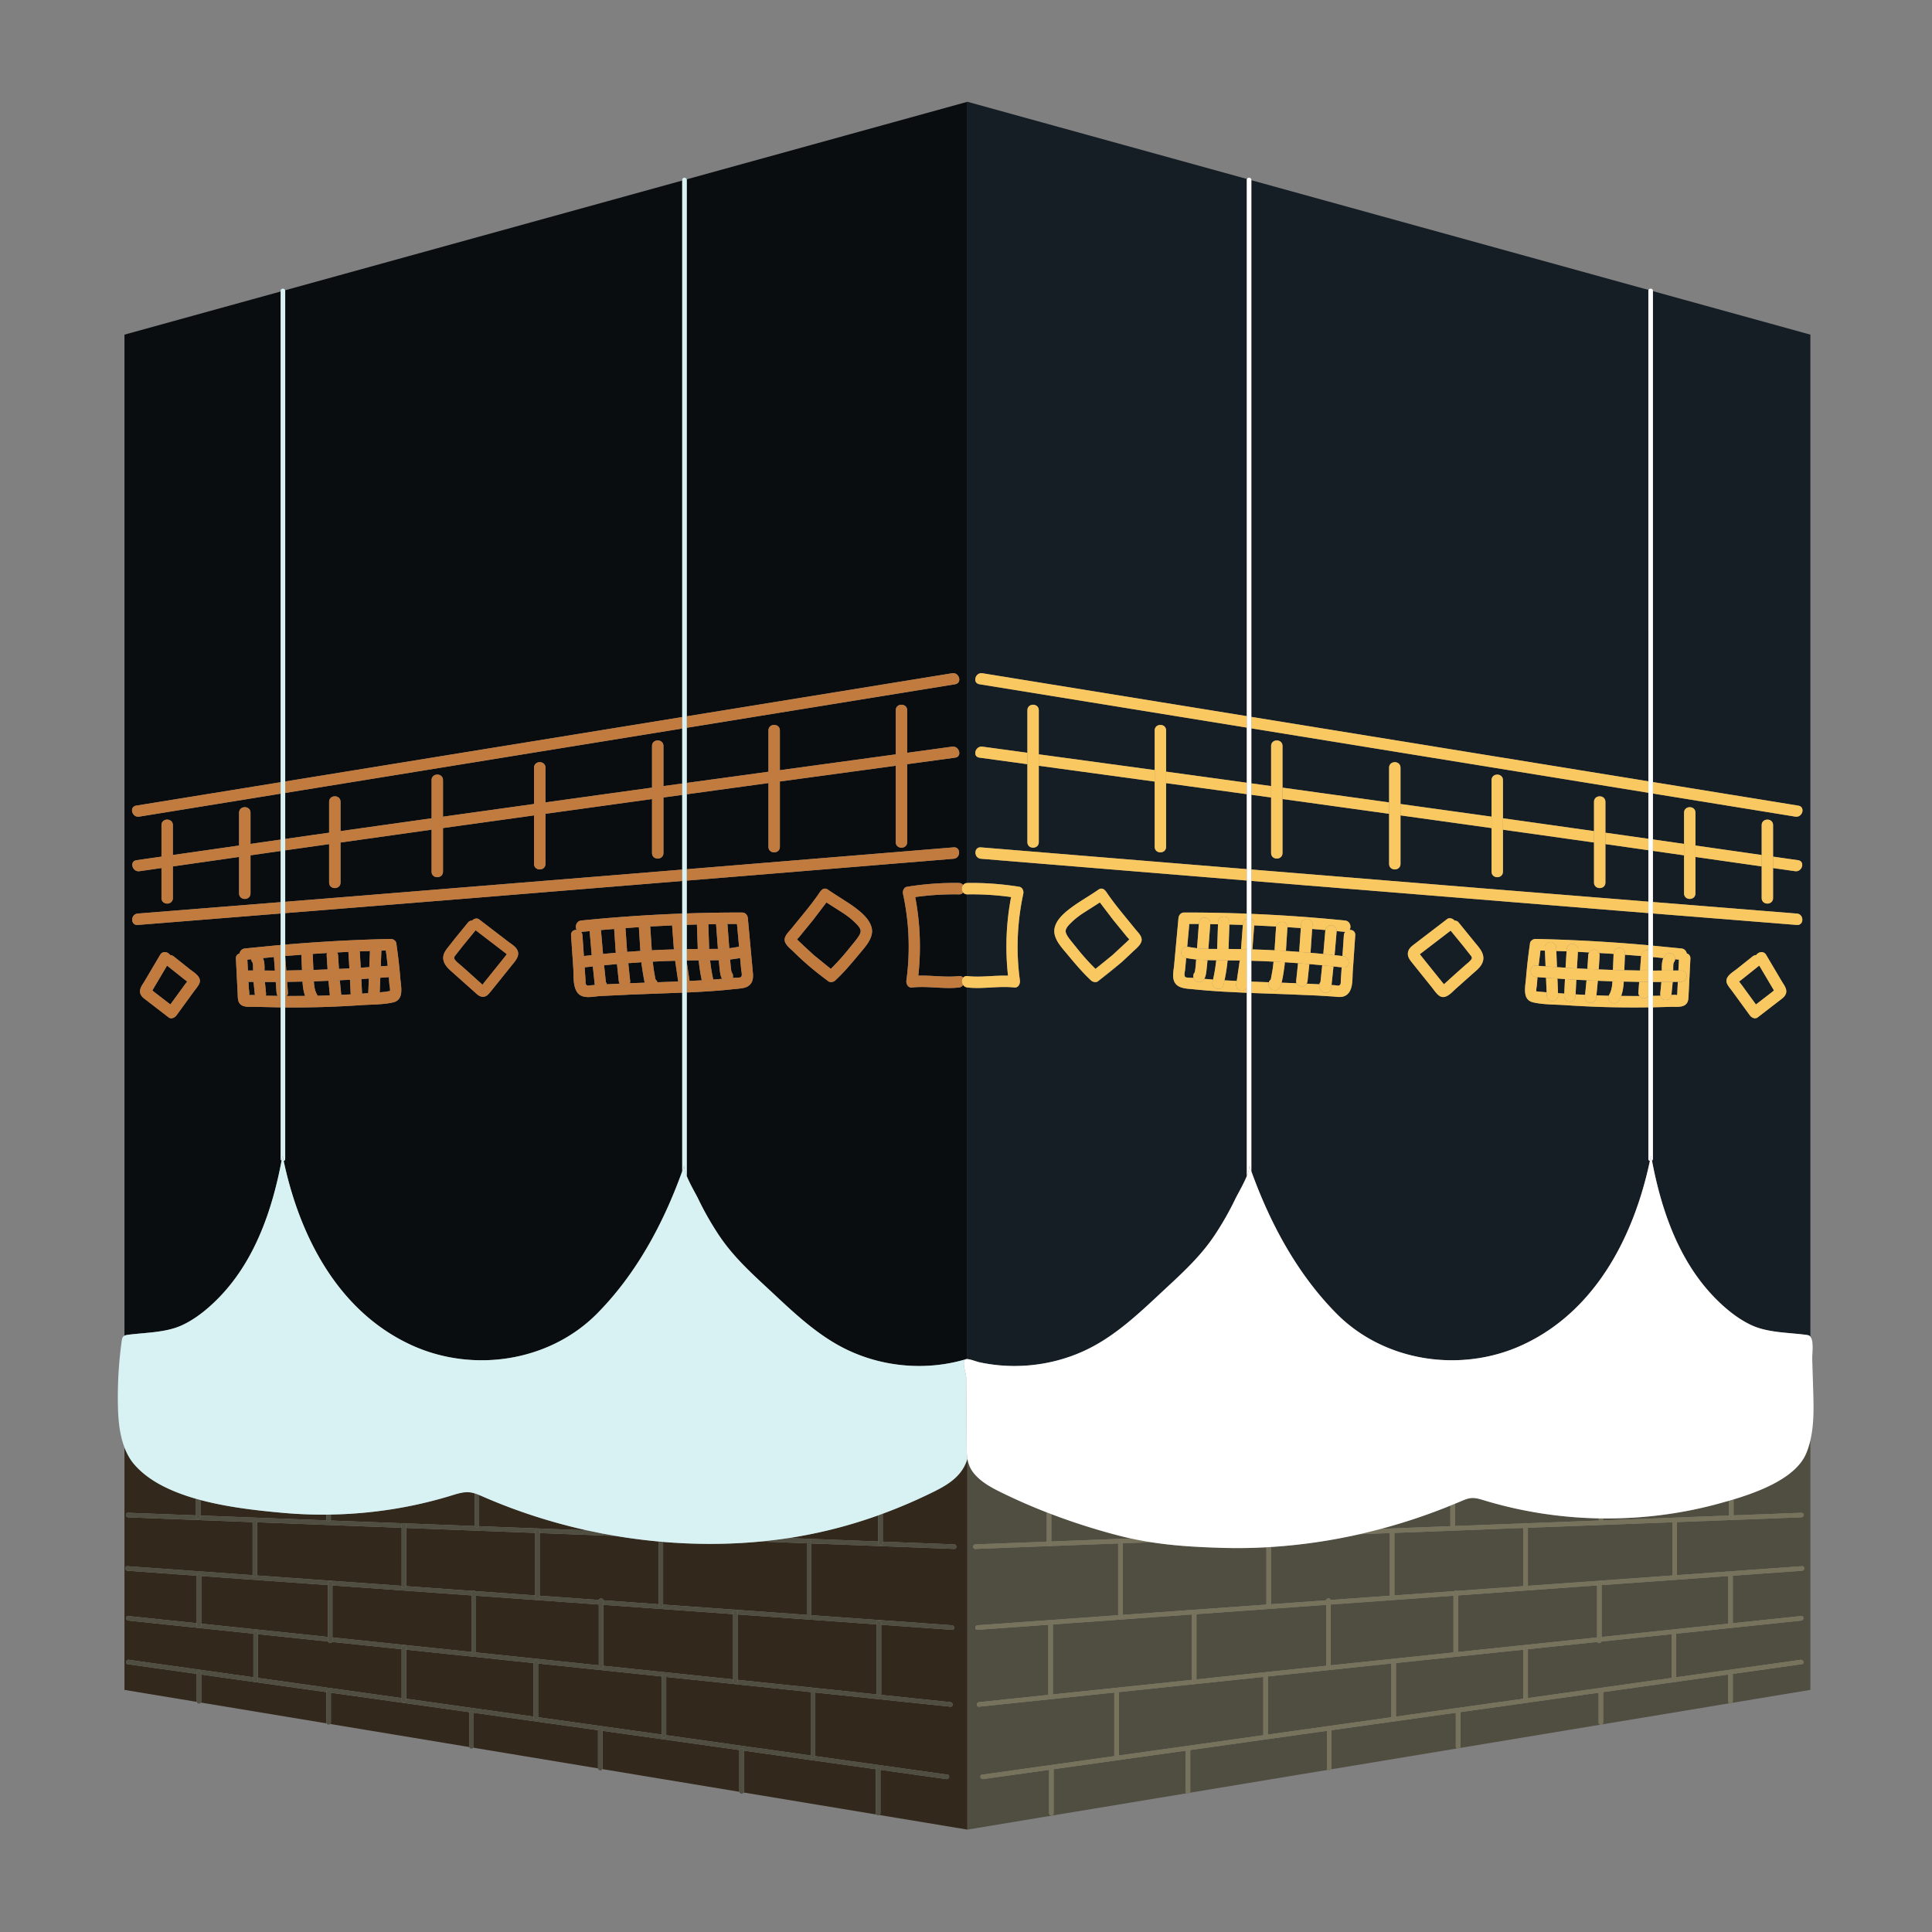 <svg xmlns="http://www.w3.org/2000/svg" width="615" height="615" fill="none" xmlns:v="https://vecta.io/nano"><rect width="100%" height="100%" fill="#808080" stroke="none"/><path d="M169.854 546.431v-17.047l-26.913-2.82-13.639-1.429v15.607l40.552 5.689zm-42.004-60.1l-45.988-1.759v16.763c0 .067-.022.116-.036.174l15.939 1.142 30.087 2.156-.003-18.476zm72.106 64.326l10.665 1.495v-18.45c0-.017.008-.032.01-.049l-39.326-4.118v17.099l28.651 4.023zm58.105 8.153v-20.166c0-.009.004-.014.004-.02l-12.539-1.313-33.454-3.504v18.548l45.988 6.454zm-106.523-50.855v17.841c0 .081-.023.145-.043.212l39.114 4.098v-19.351l-39.071-2.8zm-47.122 14.574l-22.307-2.336v13.923l15.702 2.206 30.039 4.214v-15.552l-22.104-2.316c-.273.527-1.165.475-1.33-.139zm174.401 40.649l-34.36-4.823-7.674-1.078v12.993c0 .128-.03.235-.077.327l42.252 7.002c-.08-.107-.141-.238-.141-.412v-14.01zm-78.369-32.04l32.906 3.446v-20.766l-41.293-2.959v19.398l8.387.881zM64.072 501.689v15.163l33.79 3.539 6.515.684v-16.5l-40.305-2.887zm215.04 37.685a.7.7 0 0 1-.048-.238v-22.044l-33.205-2.38-11.053-.791v20.812l44.307 4.64zm-129.025-31.523l-7.113-.507-37.146-2.663v16.546l44.272 4.637c-.002-.023-.014-.041-.014-.067v-17.946zm21.712.106l18.846 1.348c.177-.71 1.316-.678 1.399.101l8.606.617 8.983.643v-19.98a181.75 181.75 0 0 1-13.533-1.745l-24.301-.93v19.945zm-19.334-22.136l34.325 1.316c-11.349-2.513-22.46-6.098-33.113-10.755l-1.151-.493v9.631c0 .116-.023.214-.061.301zm-54.381-2.081l5.949.229c-.086-.113-.15-.246-.15-.426v-1.406c-4.665.035-9.332-.154-13.977-.577-7.402-.675-17.073-1.669-26.08-4.072v4.941l34.259 1.31zM62.62 532.839l-21.972-3.084c-.924-.13-.528-1.527.385-1.4l39.624 5.559V520.04l-39.816-4.17c-.922-.096-.929-1.548 0-1.452l21.779 2.281v-15.114l-22.042-1.579c-.928-.067-.932-1.519 0-1.452l39.847 2.855c-.002-.026-.015-.046-.015-.072v-16.804L40.791 483c-.934-.035-.935-1.487 0-1.449l21.581.823v-5.286c-7.846-2.249-15.058-5.628-19.62-10.923-1.389-1.611-2.383-3.455-3.135-5.417v77.182l23.03 3.817c-.009-.046-.028-.084-.028-.136v-8.77zm242.724-63.685c-2.565 3.04-6.512 4.935-10.022 6.622a165.89 165.89 0 0 1-14.312 6.063v8.903l22.729.87c.933.035.933 1.487 0 1.449l-45.461-1.739v22.832l44.768 3.205c.927.067.933 1.519 0 1.452l-22.53-1.614v21.939a.67.67 0 0 1-.113.374l22.144 2.319c.922.098.93 1.55 0 1.452l-43.034-4.507v20.131c0 .041-.017.067-.022.104l42.128 5.912c.922.127.527 1.527-.388 1.4l-20.963-2.942v13.807a.65.65 0 0 1-.315.577l27.996 4.64V464.302c-.478 1.695-1.278 3.278-2.606 4.852zm-48.518 44.896v-22.783l-10.38-.397-4.338-.165a169.87 169.87 0 0 1-17.244.745c-4.599-.032-9.197-.241-13.78-.623v19.946l45.741 3.278zm22.732-31.681c-9.335 3.347-18.782 5.741-28.478 7.225l28.478 1.09v-8.315zm-174.406 1.641l23.102.884a.81.81 0 0 1 .691.026l22.181.849a.71.71 0 0 1-.051-.249v-10.15a8.56 8.56 0 0 0-1.45-.322c-2.001-.232-3.986.412-5.909 1.003-12.425 3.823-25.387 5.831-38.382 6.063v1.429a.66.66 0 0 1-.182.467zm44.193 61.306c0-.116.023-.214.061-.298l-7.097-.997-36.975-5.188v9.448a.67.67 0 0 1-.213.507l44.261 7.335c-.015-.061-.037-.113-.037-.183v-10.625zm41.017 5.448l-39.587-5.556c.006.038.022.067.022.107v10.625a.67.67 0 0 1-.13.394l39.706 6.582c-.001-.02-.012-.038-.012-.058v-12.094zm44.969 6.411c0-.038.015-.064.02-.098l-43.537-6.109v11.891c0 .107-.023.203-.059.287l43.596 7.225c-.005-.035-.02-.061-.02-.101v-13.094zm-131.448-18.531l-39.811-5.602v8.567a.68.68 0 0 1-.1.356l39.977 6.625c-.041-.087-.067-.191-.067-.31v-9.637zm25.395-33.736l21.152 1.516c.271-.151.638-.136.876.064l19.042 1.365v-19.896l-26.974-1.032-14.072-.539v18.406c0 .043-.017.075-.024.116z" fill="#32281c"/><g fill="#4f4e40"><path d="M81.862 484.531v.041l45.988 1.759v-.812a.65.65 0 0 1 .403-.626l-23.102-.884c-.291.316-.852.299-1.119-.041l-5.949-.229-34.259-1.31v.371c0 .936-1.452.936-1.452 0v-.429l-21.581-.823c-.935-.038-.934 1.414 0 1.449l39.622 1.519c.019-.919 1.448-.913 1.448.015zm69.263 1.238l-22.181-.849a.65.65 0 0 1 .357.6v.867l14.072.539 26.974 1.032v-.461c0-.933 1.452-.933 1.452 0v.516l24.301.93-4.215-.754a.8.8 0 0 1-.403-.078l-4.693-.974-34.325-1.316c-.243.548-1.134.527-1.34-.052zm105.701 5.498v-.064c0-.936 1.452-.933 1.452 0v.119l45.461 1.739c.933.038.933-1.414 0-1.449l-22.729-.869v.461c0 .936-1.452.933-1.452 0v-.519l-28.478-1.09-8.972 1.11 4.338.165 10.38.397zM64.072 501.581v.107l40.305 2.887v-.525c0-.933 1.451-.933 1.451 0v.629l37.146 2.663 7.113.507v-.835c0-.293.148-.481.343-.591l-21.152-1.516c-.123.803-1.409.774-1.425-.101l-30.088-2.156-15.939-1.142c-.173.719-1.323.687-1.401-.101l-39.847-2.855c-.932-.067-.928 1.385 0 1.452l22.042 1.58c0-.939 1.451-.936 1.451-.003zm192.754 12.602v-.133l-45.741-3.278v.197c0 .936-1.452.936-1.452 0v-.301l-8.983-.643-8.606-.617c.003.029.016.049.016.081v1.371l41.293 2.959v-.623c0-.936 1.451-.933 1.451 0v.727l11.054.791 33.205 2.379v-.441c0-.936 1.452-.933 1.452 0v.545l22.53 1.614c.934.067.928-1.385 0-1.452l-44.768-3.205v.029c0 .936-1.452.933-1.452 0zm-86.478-5.93v-.4l-19.042-1.365c.139.116.233.293.233.527v.939l39.071 2.8v-1.267c0-.07.022-.122.036-.183l-18.846-1.348v.296c0 .933-1.452.933-1.452 0zm-88.239 11.614v.327l22.307 2.336c-.017-.064-.039-.122-.039-.194v-1.261l-6.515-.684-33.79-3.539v.542c0 .936-1.452.933-1.452 0v-.696l-21.779-2.281c-.929-.096-.922 1.356 0 1.452l39.816 4.171v-.174c0-.936 1.451-.936 1.451 0zm197.003 19.507l-44.307-4.64v.449c0 .936-1.451.936-1.451 0v-.6l-32.906-3.446-8.387-.881v.232c0 .936-1.452.936-1.452 0v-.383l-39.114-4.098c-.205.684-1.326.638-1.395-.145l-44.272-4.637v1.11a.72.72 0 0 1-.082.333l22.104 2.316v-.426c0-.933 1.451-.933 1.451 0v.577l13.639 1.429 26.913 2.82v-.13c0-.936 1.452-.933 1.452 0v.281l39.326 4.118c.053-.881 1.442-.867 1.442.049v.104l33.454 3.504 12.538 1.313c.024-.913 1.448-.907 1.448.02v.13l43.034 4.507c.93.099.921-1.353 0-1.452l-22.144-2.319c-.293.467-1.102.423-1.291-.136zm-21.051 19.531v-.096l-45.988-6.454v.125c0 .936-1.452.933-1.452 0v-.327l-10.665-1.495-28.651-4.023v.162c0 .936-1.452.933-1.452 0v-.365l-40.552-5.689v.371c0 .936-1.451.936-1.451 0v-.577l-30.039-4.214-15.702-2.206v.574c0 .936-1.451.933-1.451 0v-.777l-39.624-5.559c-.914-.128-1.309 1.269-.385 1.4l21.972 3.084v-.125c0-.936 1.451-.936 1.451 0v.327l39.814 5.588c.018-.919 1.449-.916 1.449.014v.188l36.975 5.188 7.097.997c.258-.591 1.268-.522 1.369.191l39.587 5.556c0-.948 1.451-.948 1.451-.014v.217l43.537 6.109c.108-.826 1.432-.8 1.432.099v.101l7.674 1.078 34.36 4.823v-.072c0-.936 1.452-.933 1.452 0v.275l20.963 2.942c.916.128 1.31-1.272.389-1.4l-42.129-5.912c-.115.817-1.43.788-1.43-.104z"/><path d="M62.373 482.801c0 .936 1.452.936 1.452 0v-.371-4.941l-1.452-.403v5.286.429zm1.698 34.593v-.542-15.163-.107c0-.933-1.451-.936-1.451 0v15.117.696c0 .933 1.451.936 1.451 0zm0 15.647v-.327c0-.936-1.451-.936-1.451 0v.125 8.77c0 .052.019.09.028.136.122.655 1.025.733 1.323.22a.68.68 0 0 0 .1-.356v-8.567zm17.755-31.532c.014-.058.036-.107.036-.174v-16.763-.041c0-.928-1.429-.933-1.448-.014l-.003 16.818c0 .026.013.046.015.072.077.788 1.228.82 1.401.101zm.282 33.182v-.574-13.923-.327c0-.936-1.451-.936-1.451 0v.174 13.874.777c0 .933 1.451.936 1.451 0zm21.924-50.721c.267.339.828.356 1.119.041a.66.66 0 0 0 .182-.467v-1.429l-1.452.023v1.406c0 .18.064.313.15.426zm1.796 20.081c0-.933-1.451-.933-1.451 0v.525 16.5 1.261c0 .072.022.13.039.194.165.614 1.057.667 1.33.139a.72.72 0 0 0 .082-.333v-1.11-16.546-.629zm-.494 34.781v-.188c0-.93-1.431-.933-1.449-.014l-.003 9.651a.71.71 0 0 0 .067.31c.205.441.838.504 1.172.197a.67.67 0 0 0 .213-.507v-9.448zm22.516 2.281c0 .936 1.451.936 1.451 0v-.371-15.607-.577c0-.933-1.451-.933-1.451 0v.426 15.552.577zm0-55.593v.812 18.462c.018.89 1.304.919 1.428.116.006-.041.024-.072.024-.116v-18.407-.867a.65.65 0 0 0-.357-.6.81.81 0 0 0-.691-.026.65.65 0 0 0-.403.626zm22.947 59.795c0-.041-.016-.07-.022-.107-.101-.713-1.111-.783-1.369-.191-.038.084-.061.183-.061.298v10.625c0 .07.022.122.037.183.15.594.969.667 1.285.212a.67.67 0 0 0 .13-.394v-10.625zm.742-37.36v-.939a.66.66 0 0 0-.233-.527c-.238-.2-.605-.214-.876-.064-.195.11-.343.298-.343.591v.835 17.946c0 .026.012.043.014.067.069.783 1.19.829 1.395.145.02-.067.043-.13.043-.212v-17.841zm-.413-22.186c.206.58 1.097.6 1.34.052.038-.087.061-.185.061-.301v-9.631l-1.451-.519v10.15c0 .096.024.174.051.249zm18.728 61.028c0 .933 1.452.936 1.452 0v-.162-17.099-.281c0-.933-1.452-.936-1.452 0v.131 17.047.365zm.494-38.544c0 .933 1.452.933 1.452 0v-.296-19.945-.516c0-.933-1.452-.933-1.452 0v.461 19.896.4zm21.465 42.714v-.217c0-.933-1.451-.933-1.451 0v12.109c0 .02.01.038.012.058.059.762 1.123.843 1.381.229a.74.74 0 0 0 .059-.287v-11.891zm-1.204-40.213v19.351.383c0 .936 1.451.936 1.451 0v-.232-19.398-1.371c0-.032-.013-.052-.016-.081-.083-.78-1.221-.811-1.399-.101-.014.061-.037.113-.037.183v1.267zm1.277-22.565l-.403-.078a.8.8 0 0 0 .403.078zm18.736 63.964v.327c0 .933 1.452.936 1.452 0v-.125-18.549-.104c0-.916-1.389-.93-1.442-.049-.001.017-.01.032-.01.049v18.45zm-.989-41.184c0 .936 1.451.936 1.451 0v-.197-19.946l-1.451-.139v19.98.301zm23.721 24.215c0 .936 1.451.936 1.451 0v-.449-20.812-.727c0-.933-1.451-.936-1.451 0v.623 20.766.6zm3.428 22.092v-.101c0-.899-1.324-.925-1.432-.099-.004.035-.02.061-.02.099v13.094c0 .041.016.067.02.101.095.704 1.074.785 1.354.226a.71.71 0 0 0 .077-.327v-12.993zm20.044-66.073v.064 22.783.133c0 .933 1.452.936 1.452 0v-.029-22.832-.119c0-.933-1.452-.936-1.452 0zm1.239 47.421c-.001.006-.004.011-.004.02v20.166.096c0 .893 1.315.922 1.43.104.005-.038.022-.064.022-.104v-20.131-.13c0-.927-1.424-.933-1.447-.02zm22.204 38.564v-13.807-.275c0-.933-1.452-.936-1.452 0v.072 14.01a.66.66 0 0 0 .141.412c.227.304.682.362.996.165.181-.113.315-.299.315-.577zm-1.205-60.536v.441 22.044a.7.7 0 0 0 .048.238c.189.559.998.603 1.291.136a.67.67 0 0 0 .112-.374v-21.939-.545c0-.933-1.452-.936-1.452 0zm.494-25.449c0 .933 1.452.936 1.452 0v-.461-8.903l-1.452.53v8.315.519z"/></g><path d="M305.24 284.703c-4.652-.078-9.297.209-13.903.852 1.58 8.266 1.893 16.662.98 25.023 4.307-.142 8.616.609 12.923.136.62-.07 1.07.145 1.356.493.287-.348.733-.562 1.353-.493v-26.011c-.617.009-1.064-.238-1.356-.603-.29.365-.739.611-1.353.603zm-181.825 22.744l-.589-4.883-1.422.046-.201 4.991 2.212-.154zm-2.546 8.429l1.968-.174c.205-.02 1.227-.325 1.296-.159.133-.478-.176-2.003-.201-2.382l-.165-2.11-2.711.191-.187 4.634zm-3.306-8.016l.207-5.13-3.251.104.312 5.217 2.733-.191zm-13.289.724l-.287-4.489a1.55 1.55 0 0 1 .15-.73l-4.593.284.216 5.107 4.514-.171zm167.474-15.32c-1.012-.959-2.134-1.782-3.287-2.562l-5.387-3.437-4.31 5.66-2.9 3.542-1.358 1.678c-.153.191-.502.542-.787.881.729.843 1.696 1.617 2.445 2.339l2.885 2.655 5.414 4.397c2.19-2.15 4.201-4.443 6.125-6.848l2.299-2.872c.466-.681 1.249-1.73 1.043-2.62-.24-1.035-1.446-2.113-2.182-2.811zm-227.143 21.87c.181-1.038.947-2.003 1.477-2.899l1.664-2.814 3.239-5.475c.803-1.359 2.492-.962 3.138.058.441.024.881.206 1.254.505l5.016 3.999c1.423 1.133 4.061 2.53 2.982 4.73-.425.867-1.134 1.643-1.703 2.426l-1.799 2.472-3.701 5.081c-.515.707-1.653 1.292-2.482.652l-5.203-4.014-2.649-2.044c-.852-.666-1.426-1.556-1.231-2.677zm13.176 106.787c4.755-2.148 9.171-5.918 12.706-9.695 10.816-11.564 16.187-27.174 19.15-42.76a.65.65 0 0 1-.301-.568v-48.223l-8.058-.18c-1.358-.049-3.311.229-4.491-.597s-1.062-2.258-1.127-3.544l-.562-11.193c-.046-.916.485-1.467 1.152-1.661.156-.762.715-1.469 1.683-1.577l11.403-1.121v-10.019l-45.51 3.651c-2.332.186-2.313-3.445 0-3.628l45.51-3.634v-16.283l-9.597 1.374v12.132c0 2.339-3.629 2.336-3.629 0v-11.613l-21.079 3.017v10.08c0 2.339-3.629 2.333-3.629 0v-9.561l-7.006 1.003c-2.289.33-3.267-3.165-.966-3.499l7.972-1.139v-10.03c0-2.339 3.629-2.336 3.629 0v9.512l21.079-3.015V258.7c0-2.339 3.629-2.336 3.629 0v9.932l9.597-1.374v-14.61l-45.027 7.306c-2.289.371-3.265-3.127-.965-3.501l45.991-7.462V200.19 92.789l-49.717 13.734v318.67c.302-.154.644-.238.985-.284 5.612-.736 12.042-.667 17.177-2.988zM234.894 301.42c.129-.029.252-.041.372-.043l-.669-7.263-3.032.012.578 7.718 2.75-.423zm-13.046-7.127l-3.231.099v7.727l3.5-.043-.27-7.782zm10.657 12.222c.088.962.154 2.023.386 2.997.389.449.525 1.04.401 1.672-.007.035-.025.067-.034.101.499-.043 2.35.02 2.649-.31.459-.513.083-1.727.027-2.33l-.338-3.678a32.1 32.1 0 0 1-3.176.467l.084 1.081zm-136.37 2.316l-.208-4.907-5.139.394.345 4.617 5.001-.104zm132.396-6.779l-.59-7.883-2.466.043.267 7.857 2.79-.017zm.269 3.6l-2.761.035a53.95 53.95 0 0 0 1.008 6.13l2.799-.229c-.624-1.04-.672-2.463-.818-3.643l-.227-2.292zm-5.409 6.404a59.94 59.94 0 0 1-.984-6.353l-3.79.041v.545l.891 5.97 3.883-.203zm-62.305-8.524l-.666-.51-1.334-1.023-2.835-2.171-4.852-3.716-4.225 5.176-1.985 2.53c-.458.606-.887.991-.391 1.666.593.806 1.515 1.452 2.257 2.113l2.526 2.252 4.02 3.623.501-.698 1.196-1.481 2.124-2.637 2.25-2.805 1.058-1.322.497-.62a1.32 1.32 0 0 0 .099-.159l-.237-.217zm1.679 3.928l-4.37 5.446-2.259 2.796c-.612.757-1.198 1.493-2.234 1.589-1.252.11-2.109-.861-2.968-1.626l-2.526-2.252-5.051-4.504c-1.42-1.287-2.699-2.939-2.135-4.97.285-1.032.984-1.849 1.627-2.678l1.891-2.406 4.264-5.225c.382-.455.834-.606 1.267-.563.505-.611 1.543-.941 2.214-.426l6.337 4.852 3.002 2.301c.888.678 2.009 1.322 2.64 2.269 1.364 2.047-.477 3.873-1.699 5.397zm37.949 9.141l-9.65.464c-2.439.147-5.825 1.147-7.412-1.325-1.353-2.107-1.01-5.402-1.172-7.784l-.699-10.222c-.083-1.209.85-1.783 1.791-1.739-.63-1.003-.135-2.812 1.468-2.974a500.09 500.09 0 0 1 32.125-2.214v-10.373l-72.817 5.936-53.561 4.298v10.022c11.18-.951 22.388-1.562 33.609-1.806.723-.017 1.641.571 1.751 1.33.535 3.707.976 7.426 1.278 11.159.219 2.692 1.293 6.88-2.259 7.703-3.228.751-6.888.661-10.194.887a329.72 329.72 0 0 1-11.463.574c-4.239.139-8.481.182-12.722.153v48.209c0 .362-.219.58-.485.661 5.083 23.962 17.272 47.794 40.509 58.544 19.579 9.057 44.027 5.463 59.318-10.025 12.439-12.601 21.023-28.559 27.036-45.229v-56.865l-16.451.617zm3.464-10.292l-4.182.293.596 5.663c.031.255-.018.496-.119.719l4.749-.174c-.446-1.8-.713-3.655-.938-5.492l-.106-1.009zm-.332-3.609l-.472-7.506c-.001-.02.003-.038.002-.058l-4.271.293.521 7.57 4.219-.299zm3.629-.196l3.12-.162 3.924-.125-.574-7.643-6.986.348c.017.09.038.177.044.272l.473 7.309zm-15.524 1.159l4.068-.368-.523-7.585-4.243.348c.019.093.058.174.065.267l.633 7.338zm-104.175 8.926c-1.15.003-2.3-.012-3.45-.014l.342 3.475a2.48 2.48 0 0 1-.049.904l3.779.058a2.16 2.16 0 0 1-.369-1.046l-.252-3.376zm98.331-4.663l.074 1.087.193 2.817c.031.429-.049 1.165.174 1.542.363.614 1.042.301 1.787.243l.993-.067-.619-5.904-2.602.281zm1.588-11.529l-2.655.252c-.021.003-.039 0-.06 0a1.81 1.81 0 0 1 .43 1.084l.45 6.591 2.495-.272-.66-7.654zm-79.802 12.022l3.323-.151-.315-5.275-3.582.197c.162.272.283.571.299.904l.275 4.324zm-28.795 4.135l.085 1.701c.037.73.244 1.739.166 2.516.577-.055 1.181-.043 1.791 0l-.425-4.211c-.539-.006-1.078.003-1.617-.006zm5.104-3.608l3.304.012-.322-4.315-3.47.342c.526 1.211.505 2.617.488 3.962zm-3.646-1.086l-.013-.62c-.003-.064-.056-.414-.046-.412l-.096-.388a5 5 0 0 0-.017-.035l-.183-.287a1.48 1.48 0 0 1-.25-.762l-1.209.119.174 3.452 1.655.006-.014-1.072zm27.61 4.176l.456 4.637 3.012-.133-.227-4.652-3.242.148zm-8.253.345c.081 1.507.271 3.003 1.058 4.313.054.093.09.183.128.27l.978-.012 2.932-.125-.455-4.626-4.64.18zM90.788 152.48v96.276l9.15-1.484 101.816-16.52 15.412-2.501v-48.565V57.477L90.749 92.4c.016.061.039.116.039.189v59.891zm182.96 150.934c-2.519 3.014-4.966 5.991-7.854 8.672-.545.507-1.543.77-2.199.284-2.601-1.925-5.14-3.936-7.557-6.09a86.99 86.99 0 0 1-3.535-3.324c-.94-.936-2.625-2.153-2.813-3.547-.201-1.475 1.313-2.783 2.15-3.829l3.037-3.727c2.127-2.594 4.225-5.205 6.091-7.996a1.96 1.96 0 0 1 .349-.388c.496-.597 1.307-.858 2.135-.261 2.529 1.826 5.297 3.292 7.828 5.118 2.341 1.687 5.291 3.965 6.065 6.909.819 3.113-1.884 6.005-3.698 8.179zm-55.131-179.35v103.95l84.47-13.705c2.287-.371 3.263 3.127.965 3.501l-56.594 9.181-28.841 4.681v17.543l26.002-3.554v-13.152c0-2.338 3.629-2.336 3.629 0v12.657l36.892-5.037v-14.045c0-2.339 3.63-2.333 3.63 0v13.549l14.316-1.956c2.287-.31 3.269 3.188.965 3.501l-15.281 2.078v24.832c0 2.339-3.63 2.336-3.63 0v-24.339l-36.892 5.016v20.807c0 2.339-3.629 2.336-3.629 0v-20.308l-26.002 3.573v23.856l84.951-6.959c2.333-.191 2.313 3.44 0 3.629l-57.387 4.706-27.564 2.246v10.448a498.01 498.01 0 0 1 17.628-.287c1.056 0 1.724.835 1.814 1.815l1.08 11.732.524 5.689c.117 1.385.062 2.733-.987 3.773-.939.928-2.167 1.067-3.416 1.215l-4.75.475c-3.207.281-6.418.487-9.631.655l-2.262.093v58.225c0 .064-.021.11-.033.165 1.1 2.704 3.037 5.988 3.63 7.225 1.899 3.962 4.075 7.79 6.497 11.457 4.893 7.408 11.156 12.877 17.639 18.94 6.58 6.153 13.258 12.375 21.188 16.65a51.82 51.82 0 0 0 11.677 4.553c9.284 2.385 19.221 2.264 28.402-.507.093-.014.209-.012.333-.003V314.343a1.85 1.85 0 0 1-1.356-.8c-.287.415-.733.734-1.353.8-4.985.548-9.97-.55-14.958 0-1.308.145-1.892-1.269-1.749-2.298 1.264-9.153.871-18.505-1.082-27.53-.188-.873.263-2.072 1.267-2.232 5.471-.878 10.98-1.301 16.522-1.208.614.008 1.064.272 1.356.646.29-.374.739-.638 1.353-.646V32.4l-89.371 24.687c.016.063.039.118.039.191v66.786zm-22.219 182.828l-4.1.368.561 5.353c.166.212.281.452.336.71l4.052-.206c-.138-.261-.245-.542-.284-.852l-.566-5.373zm-81.373 4.773l.225 4.617 1.979-.142.187-4.643-2.392.168zm-66.077 3.999l2.192 1.69 3.096 2.388 2.503-3.437 1.901-2.611.962-1.249-.983-.739-1.847-1.472-3.592-2.866-4.575 7.735-.096.162.441.4zm162.364-9.723l-3.535.177.306 2.423.596 3.272c.257.2.469.478.598.855l2.915-.099 3.687-.145-.958-6.591-3.608.107zM104.77 265.065v-9.825c0-2.339 3.629-2.336 3.629 0v9.315l28.986-4.078v-12.155c0-2.339 3.629-2.336 3.629 0v11.645L170 255.924v-11.555c0-2.339 3.629-2.336 3.629 0v11.051l28.258-3.921 5.669-.774v-13.274c0-2.339 3.63-2.336 3.63 0v12.778l5.979-.817v-17.505l-71.524 11.604-54.854 8.903v8.883 5.756l9.439-1.351 4.544-.638zm-13.366 47.492l.254 3.408c.031.42-.123.791-.371 1.09l5.839-.038c-.538-1.452-.732-3.002-.827-4.562l-4.895.101zM201.416 278.1l15.749-1.29v-23.777l-5.979.823v17.691c0 2.339-3.63 2.336-3.63 0v-17.192l-33.927 4.698v15.952c0 2.339-3.629 2.336-3.629 0v-15.448l-24.377 3.388-4.609.649v13.882c0 2.339-3.629 2.336-3.629 0v-13.369l-28.986 4.084v12.746c0 2.339-3.629 2.333-3.629 0v-12.233l-13.983 1.979v16.372l9.256-.739 101.373-8.216z" fill="#0a0d10"/><g fill="#4f4e40"><path d="M508.468 522.669l-22.105 2.316v15.552l45.743-6.42v-13.923l-15.755 1.649-6.553.687c-.165.614-1.058.664-1.33.139zm-64.108 6.715v17.047l27.159-3.811 13.393-1.881v-15.604l-40.552 4.249zm64.519 18.896v-9.448l-44.073 6.185a.72.72 0 0 1 .061.299v10.625c0 .212-.081.371-.197.487l44.934-7.446c-.362-.003-.725-.235-.725-.701zm-45.461 7.66v-10.625c0-.041.014-.07.02-.107l-39.587 5.556v12.094a.7.7 0 0 1-.096.351l40.071-6.64c-.229-.101-.409-.304-.409-.629zM359.94 489.719l-3.55-.838c-7.364-1.901-14.627-4.199-21.734-6.906v8.709l25.284-.965zm-24.791 27.374v22.044a.67.67 0 0 1-.049.238l33.587-3.516 10.721-1.125v-20.812l-44.259 3.171zm22.238-3.043l10.967-.788 34.773-2.49v-18.236c-4.753.258-9.512.325-14.253.183-7.814-.238-15.079-.64-22.476-1.797l-9.011.345v22.783zm64.784-4.644c.081-.78 1.22-.811 1.397-.101l18.847-1.351v-19.943l-9.695.371a178.81 178.81 0 0 1-28.142 4.06v18.224l17.592-1.261zm-8.405 23.18l-10.184 1.067c.003.017.012.032.012.049v18.45l39.314-5.518v-17.099l-29.142 3.052zm138.074-55.292v5.081l21.583-.826c.936-.038.93 1.414 0 1.449l-39.621 1.519.003 16.818c0 .026-.014.046-.014.072l39.845-2.855c.933-.067.927 1.385 0 1.452l-22.041 1.58v15.114l21.78-2.281c.93-.096.919 1.356 0 1.452l-39.816 4.17v13.874l39.624-5.559c.913-.13 1.304 1.269.386 1.4l-21.974 3.084v8.77a.67.67 0 0 1-.162.441l24.849-4.121v-79.44c-.342 1.452-.78 2.884-1.374 4.266-3.246 7.547-14.363 11.918-23.067 14.54z"/><path d="M550.141 541.608v-8.567l-33.353 4.681-6.46.907.003 9.651c0 .348-.203.568-.458.655l40.618-6.733a.64.64 0 0 1-.351-.594zm-172.71 28.661v-12.993l-42.036 5.901v14.01c0 .936-1.449.936-1.449 0V563.38l-20.966 2.942c-.916.128-1.307-1.272-.385-1.4l42.125-5.912c-.003-.038-.02-.064-.02-.104v-20.131l-43.035 4.507c-.93.098-.919-1.354 0-1.452l22.145-2.319a.68.68 0 0 1-.113-.374v-21.939l-22.528 1.614c-.936.067-.927-1.385 0-1.452l44.766-3.205v-22.832l-45.458 1.739c-.936.038-.933-1.414 0-1.449l22.728-.87v-9.317c-4.411-1.719-8.758-3.597-13.027-5.649-3.51-1.687-7.46-3.582-10.022-6.622-1.298-1.539-1.919-3.119-2.203-4.864-.003.012-.003 118.114-.003 118.114l69.783-11.567c-.174-.113-.301-.296-.301-.568zm108.929-65.462l46.027-3.298c-.014-.058-.035-.107-.035-.174v-16.763l-16.221.62-29.767 1.139v18.462zm-22.246 21.056l7.159-.751 37.114-3.886V504.68l-44.258 3.173v17.943c0 .026-.012.043-.014.067zm-2.426-40.344v-6.243a185.68 185.68 0 0 1-22.058 7.39l22.119-.846c-.038-.087-.061-.185-.061-.301zm-48.125 25.958l-32.703 2.342v20.766l41.294-4.327V510.86l-8.59.617zm49.113-3.522l-39.071 2.8v19.351l39.114-4.098c-.02-.067-.043-.13-.043-.212v-17.841zm.232-1.467c.238-.2.603-.214.875-.064l7.457-.533 13.694-.982c-.006-.041-.023-.072-.023-.116v-18.406l-41.044 1.571v19.896l19.041-1.365zm.18-20.716l7.753-.299 14.427-.551c.212-.113.472-.125.693-.026l23.102-.887c-.107-.113-.183-.264-.183-.467v-.209c-12.344-.246-24.655-2.159-36.468-5.744-1.319-.4-2.669-.826-4.043-.719-1.191.096-2.313.583-3.411 1.055l-1.817.751v6.843c0 .096-.026.174-.052.252zm47.093-1.803l40.21-1.539v-4.707l-3.797 1.055c-11.804 3.174-24.041 4.686-36.262 4.573v.191c0 .18-.064.316-.151.426zM422.4 562.858v-11.891l-7.759 1.087-35.778 5.023c.006.035.02.061.02.098v13.094c0 .165-.058.293-.133.4l43.896-7.274c-.145-.119-.246-.296-.246-.536zm-66.253-24.234c.003.006.006.012.006.02v20.166l13.219-1.855 32.77-4.599v-18.551l-45.995 4.82zm193.994-21.772v-15.163l-33.695 2.414-6.611.472v16.5l40.305-4.223z"/></g><g fill="#76725c"><path d="M550.39 482.801v-.371l-40.21 1.539c-.267.339-.826.356-1.119.041l-23.102.887c.226.099.403.301.403.623v.812l29.767-1.139 16.221-.62v-.041c0-.927 1.429-.93 1.449-.014l39.621-1.519c.93-.035.936-1.487 0-1.449l-21.583.826v.426c0 .936-1.449.936-1.449 0zm-107.975 4.695c0-.933 1.452-.933 1.452 0v.461l41.044-1.571v-.867a.64.64 0 0 1 .357-.597l-14.427.551-7.753.298c-.206.577-1.096.597-1.339.049l-22.119.846-6.909 1.716 9.695-.371v-.516zm-107.758 3.708c0 .936-1.452.933-1.452 0v-.461l-22.728.869c-.933.035-.936 1.487 0 1.449l45.458-1.739v-.119c0-.936 1.452-.933 1.452 0v.064l9.01-.345a106.12 106.12 0 0 1-6.457-1.203l-25.284.965v.519zm197.73 10.305l-46.026 3.298c-.014.875-1.301.904-1.426.101l-13.694.982-7.457.533c.194.11.345.299.345.591v.838l44.259-3.174v-.629c0-.933 1.449-.933 1.449 0v.525l6.611-.472 33.695-2.414v-.107c0-.936 1.452-.933 1.452 0l22.041-1.577c.927-.067.933-1.519 0-1.452l-39.845 2.855c-.078.791-1.229.82-1.403.101zM335.15 516.653v.441l44.258-3.171v-.727c0-.936 1.452-.933 1.452 0v.623l32.704-2.342 8.59-.617v-1.371c0-.032.014-.052.017-.081l-17.592 1.261v.301c0 .936-1.452.936-1.452 0v-.197l-34.773 2.49-10.967.788v.133c0 .936-1.452.933-1.452 0v-.029l-44.766 3.205c-.927.067-.936 1.519 0 1.452l22.528-1.614v-.545c0-.936 1.452-.933 1.452 0zm88.456-5.899l39.071-2.8v-.939a.66.66 0 0 1 .232-.527l-19.041 1.365v.4c0 .933-1.452.933-1.452 0v-.299l-18.847 1.351c.014.061.038.113.038.183v1.267zm126.535 6.64v-.542l-40.305 4.223v1.261c0 .072-.02.13-.038.194l6.553-.687 15.755-1.649v-.327c0-.936 1.452-.936 1.452 0v.174l39.816-4.171c.919-.096.93-1.548 0-1.452l-21.78 2.281v.696c0 .936-1.452.933-1.452 0zm-193.994 21.23l45.995-4.82v-.101c0-.919 1.388-.927 1.44-.049l10.184-1.067 29.142-3.052v-.281c0-.936 1.452-.933 1.452 0v.13l40.552-4.249v-.577c0-.933 1.452-.933 1.452 0v.426l22.104-2.316a.71.71 0 0 1-.081-.333v-1.11l-37.114 3.886-7.159.751c-.069.783-1.191.829-1.394.145l-39.114 4.098v.383c0 .936-1.452.936-1.452 0v-.232l-41.294 4.327v.6c0 .936-1.452.936-1.452 0v-.449l-10.721 1.125-33.587 3.516c-.186.559-.997.603-1.29.136l-22.145 2.319c-.919.099-.93 1.551 0 1.452l43.036-4.507v-.13c0-.927 1.423-.933 1.446-.02zm175.959-3.933v-.574l-45.743 6.42v.577c0 .936-1.452.936-1.452 0v-.374l-13.393 1.881-27.159 3.811v.365c0 .936-1.452.933-1.452 0v-.162l-39.314 5.518v.327c0 .936-1.452.933-1.452 0v-.125l-32.77 4.599-13.219 1.855v.096c0 .896-1.316.922-1.432.104l-42.125 5.912c-.922.128-.53 1.527.385 1.4l20.966-2.942v-.275c0-.936 1.449-.933 1.449 0v.072l42.036-5.901v-.101c0-.898 1.324-.925 1.432-.099l35.778-5.023 7.759-1.087v-.217c0-.933 1.452-.933 1.452 0l39.586-5.541c.102-.713 1.11-.782 1.368-.191l44.073-6.185v-.188c0-.93 1.432-.933 1.449-.014l6.461-.907 33.352-4.681v-.327c0-.936 1.452-.936 1.452 0v.125l21.974-3.084c.919-.13.528-1.53-.385-1.4l-39.624 5.559v.777c0 .936-1.452.933-1.452 0z"/><path d="M550.39 482.801c0 .936 1.449.936 1.449 0v-.426-5.081l-1.449.429v4.707.371zm-.249 18.78v.107 15.163.542c0 .933 1.452.936 1.452 0v-.696-15.114c0-.936-1.452-.939-1.452-.003zm1.452 31.258v-.125c0-.936-1.452-.936-1.452 0v.327 8.567a.64.64 0 0 0 .351.594c.304.168.716.116.939-.154a.67.67 0 0 0 .162-.441v-8.77zm-19.241-48.307v.041 16.763c0 .067.02.116.035.174.174.719 1.324.69 1.403-.101 0-.026.014-.046.014-.072v-16.804c-.023-.93-1.452-.927-1.452 0zm-.246 35.335v.327 13.923.574c0 .933 1.452.936 1.452 0v-.777-13.874-.174c0-.936-1.452-.936-1.452 0zm-23.044-35.857c.293.316.852.299 1.119-.041.087-.11.151-.246.151-.426v-.191l-1.452-.017v.209a.65.65 0 0 0 .183.467zm-.675 38.325a.71.71 0 0 0 .081.333c.272.525 1.165.475 1.33-.139.017-.064.038-.122.038-.194v-1.261-16.499-.525c0-.933-1.449-.933-1.449 0v.629 16.546 1.11zm1.944 25.946v-9.637c-.02-.933-1.452-.93-1.452 0v.188 9.448c0 .467.362.698.725.701a.85.85 0 0 0 .27-.046c.255-.087.458-.307.458-.655zm-23.968-23.723c0-.933-1.452-.933-1.452 0v.577 15.604.374c0 .936 1.452.936 1.452 0v-.577-15.552-.426zm-1.429-19.65c.125.803 1.411.774 1.426-.101l.003-18.476v-.812c0-.322-.177-.525-.403-.623-.22-.099-.481-.087-.693.026a.64.64 0 0 0-.357.597v.867 18.407c0 .043.017.075.023.116zm-20.067 40.407a.72.72 0 0 0-.061-.299c-.258-.591-1.267-.522-1.368.191-.006.038-.02.067-.02.107v10.625c0 .325.18.527.409.629.278.119.626.072.843-.142.116-.116.197-.275.197-.487v-10.625zm-1.959-38.826c-.139.116-.232.293-.232.527v.939 17.841c0 .081.023.145.043.212.203.684 1.324.638 1.394-.145.003-.023.014-.041.014-.067v-17.943-.838c0-.293-.151-.481-.345-.591-.272-.151-.638-.136-.875.064zm-1.159-20.667c.243.548 1.133.527 1.339-.049.026-.078.052-.157.052-.252v-6.843l-1.452.6v6.243c0 .116.023.214.061.301zm-17.39 43.432c0-.933-1.452-.936-1.452 0v.281 17.099.162c0 .933 1.452.936 1.452 0v-.365-17.047-.131zm-.492-21.001v-.4-19.896-.461c0-.933-1.452-.933-1.452 0v.516 19.943.299c0 .933 1.452.933 1.452 0zm-20.015 42.511c0-.948-1.452-.948-1.452-.014v.217 11.891c0 .241.101.417.246.536.327.264.89.2 1.11-.185a.7.7 0 0 0 .096-.351v-12.094zm-1.699-39.906v19.398.232c0 .936 1.452.936 1.452 0v-.383-19.351-1.267c0-.07-.023-.122-.038-.183-.177-.71-1.316-.678-1.397.101-.003.029-.017.049-.017.081v1.371zm-18.572 22.795c-.052-.878-1.44-.869-1.44.049v.101 18.551.125c0 .933 1.452.936 1.452 0v-.327-18.45c0-.017-.009-.032-.012-.049zm-.454-22.684c0 .936 1.452.936 1.452 0v-.301-18.224l-1.452.093v18.236.197zm-22.267 2.226c0-.933-1.452-.936-1.452 0v.727 20.812.449c0 .936 1.452.936 1.452 0v-.6-20.766-.623zm-1.977 43.98c0-.038-.014-.064-.02-.099-.107-.826-1.432-.8-1.432.099v.101 12.993c0 .272.128.455.301.568.319.209.794.154 1.017-.168.075-.107.133-.235.133-.4v-13.094zm-21.496-42.992v-.133-22.783-.064c0-.933-1.452-.936-1.452 0v.119 22.832.029c0 .933 1.452.936 1.452 0zm-1.235 44.723v-.096-20.166c0-.009-.003-.014-.006-.02-.023-.913-1.446-.907-1.446.02v.13 20.131c0 .041.017.067.02.104.116.817 1.432.791 1.432-.104zm-22.206 4.199v.275 13.807c0 .936 1.449.936 1.449 0v-14.01-.072c0-.933-1.449-.936-1.449 0zm1.154-23.731c.026-.072.049-.145.049-.238v-22.044-.441c0-.933-1.452-.936-1.452 0v.545 21.939a.68.68 0 0 0 .113.374c.293.467 1.104.423 1.29-.136zm-1.896-48.171c0 .933 1.452.936 1.452 0v-.519-8.709l-1.452-.551v9.318.461z"/></g><g fill="#151d25"><path d="M423.86 313.548l.991.067c.748.058 1.426.371 1.791-.243.22-.377.142-1.113.171-1.542l.194-2.817.072-1.087-2.6-.281-.62 5.904zm-10.667-6.946l-4.182-.293-.104 1.009-.936 5.492 4.747.174c-.101-.223-.151-.464-.122-.719l.597-5.663zm7.137 6.011l.559-5.353-4.098-.368-.565 5.373a2.56 2.56 0 0 1-.281.852l4.043.203a1.71 1.71 0 0 1 .342-.707zm101.455-.055l-4.895-.101c-.096 1.559-.29 3.11-.829 4.562l5.843.038c-.249-.313-.403-.696-.374-1.09l.255-3.408zm-8.509-.177l-4.64-.18-.455 4.626 2.933.125.977.012c.038-.087.072-.177.128-.27.785-1.31.977-2.805 1.058-4.313zm11.436-25.368v-16.366l-10.091-1.443-3.58-.504v12.239c0 2.339-3.631 2.333-3.631 0V268.19l-28.985-4.078v13.367c0 2.339-3.629 2.336-3.629 0v-13.877l-28.985-4.043v15.447c0 2.339-3.629 2.336-3.629 0v-15.952l-29.223-4.055-4.707-.643v17.192c0 2.339-3.629 2.336-3.629 0V253.86l-6.292-.861v23.78l73.13 5.962 53.249 4.272zm-22.93 24.875l-.229 4.649 3.014.136.455-4.637-3.24-.148zm-74.456-7.564l.452-6.591c.029-.449.191-.809.429-1.084-.02 0-.038.003-.058 0l-2.658-.252-.658 7.654 2.492.272zm-22.701-66.874c0-2.339 3.629-2.336 3.629 0v13.274l33.929 4.698v-11.054c0-2.339 3.629-2.336 3.629 0v11.558l25.342 3.521 3.643.513v-11.639c0-2.339 3.628-2.336 3.628 0v12.152l28.985 4.084v-9.318c0-2.339 3.631-2.336 3.631 0v9.828L524.712 267v-14.639l-9.804-1.591-101.814-16.52-14.761-2.394v17.502l6.292.867V237.45zm162.544 80.504l-2.6 2.005-5.069 3.91c-.838.646-1.962.061-2.484-.652l-3.799-5.22-1.8-2.472c-.536-.736-1.2-1.472-1.603-2.287-1.098-2.234 1.675-3.686 3.116-4.837l4.883-3.892c.374-.302.817-.487 1.258-.51.646-1.018 2.333-1.409 3.133-.052l3.327 5.625 1.664 2.811c.504.852 1.214 1.762 1.388 2.751.217 1.243-.496 2.107-1.414 2.82zm-41.004-69.013l46.302 7.513c2.304.376 1.322 3.872-.962 3.501l-45.339-7.356v8.697 5.913l9.909 1.417V258.7c0-2.339 3.629-2.336 3.629 0v10.445l21.079 3.017v-9.509c0-2.339 3.629-2.336 3.629 0v10.028l7.973 1.142c2.304.333 1.319 3.828-.965 3.498l-7.008-1v9.558c0 2.339-3.629 2.333-3.629 0v-10.077l-21.079-3.014v11.607c0 2.339-3.629 2.336-3.629 0v-12.126l-9.909-1.417v16.276l45.821 3.678c2.316.183 2.327 3.814 0 3.629l-45.821-3.661v10.257l9.092.893c.971.107 1.53.814 1.684 1.576.667.197 1.197.748 1.151 1.661l-.559 11.193c-.067 1.287.049 2.721-1.127 3.544-1.182.826-3.133.548-4.492.597l-5.747.157v48.246c0 .269-.13.452-.301.568 2.962 15.589 8.332 31.199 19.148 42.76 3.536 3.776 7.953 7.547 12.706 9.695 5.136 2.321 11.567 2.252 17.178 2.988.441.058.907.128 1.249.414.055.046.087.128.136.185V106.523l-50.116-13.844v59.801 96.461zm-183.478 52.737c1.887 2.374 3.878 4.623 6.037 6.738l5.417-4.397 3.049-2.817 2.287-2.185-.794-.872-1.51-1.863-2.748-3.356-4.31-5.66-5.544 3.544c-1.101.748-2.165 1.539-3.13 2.455-.739.701-1.939 1.777-2.182 2.811-.209.893.577 1.936 1.043 2.62.719 1.052 1.594 1.985 2.385 2.982zm153.084 9.819l.188 4.643 1.979.139.223-4.614-2.391-.168zm-74.534-7.834l.632-7.338c.009-.093.046-.174.067-.267l-4.243-.348-.522 7.585 4.066.368zm143.349 11.439l-4.576-7.735-3.591 2.866-1.846 1.472-.985.742 1.064 1.382 1.8 2.475 2.504 3.437 3.095-2.388 2.191-1.69c.093-.07.264-.241.44-.4l-.096-.162zm-166.253-86.903l72.803 11.813 53.576 8.695v-48.516V92.589a.75.75 0 0 1 .058-.293L398.333 57.367v66.697 104.135zm-62.59 67.036c.71-2.93 3.759-5.249 6.066-6.909l7.828-5.119c.829-.6 1.64-.336 2.136.264a1.85 1.85 0 0 1 .345.386c1.869 2.79 3.965 5.402 6.092 7.996l3.188 3.912c.806 1.012 2.194 2.223 2.003 3.643-.197 1.444-2.003 2.745-2.979 3.713a89.02 89.02 0 0 1-3.371 3.159c-2.417 2.153-4.956 4.165-7.559 6.089-.652.484-1.661.217-2.197-.284-2.889-2.681-5.336-5.657-7.854-8.671-1.846-2.212-4.463-5.032-3.698-8.179zm-11.274-12.952c1.012.159 1.458 1.353 1.267 2.231-1.95 9.025-2.345 18.378-1.081 27.53.142 1.029-.438 2.444-1.748 2.299-4.988-.551-9.973.548-14.958 0v118.284c1.026.067 2.968.823 3.747.991 1.127.249 2.263.455 3.402.626 2.379.356 4.782.548 7.185.577a53.77 53.77 0 0 0 14.001-1.684c4.058-1.043 7.99-2.565 11.677-4.553 7.93-4.275 14.607-10.497 21.189-16.65 6.48-6.063 12.746-11.532 17.639-18.94a96.46 96.46 0 0 0 6.495-11.457c.594-1.238 2.53-4.521 3.631-7.225-.012-.055-.035-.101-.035-.165v-58.112l-7.338-.362c-3.2-.191-6.396-.432-9.584-.756-2.4-.244-5.64-.186-6.37-3.075-.368-1.458.032-3.148.165-4.62l.426-4.623.951-10.309c.09-.982.765-1.814 1.814-1.814 6.649-.012 13.297.113 19.937.365v-10.546l-84.636-6.933c-2.316-.188-2.33-3.82 0-3.628l57.387 4.706 27.249 2.22v-23.858l-25.687-3.51v20.279c0 2.339-3.631 2.336-3.631 0v-20.774l-36.891-5.037v24.327c0 2.339-3.629 2.336-3.629 0v-24.823l-15.282-2.086c-2.307-.313-1.319-3.809.965-3.502l14.317 1.948v-13.54c0-2.339 3.629-2.333 3.629 0v14.033l36.891 5.017v-12.625c0-2.339 3.631-2.336 3.631 0v13.123l25.687 3.53v-17.543l-85.12-13.81c-2.304-.374-1.319-3.872.965-3.501l56.593 9.185 27.562 4.472v-48.279V57.277a.72.72 0 0 1 .061-.295L307.95 32.399v248.675c5.538-.092 11.051.331 16.52 1.209zm78.124 20.059l3.121.162.472-7.309c.006-.096.026-.183.043-.272l-6.988-.348-.574 7.64 3.924.128zm6.75.358l4.217.299.522-7.57-4.269-.293c0 .02.003.038.003.058l-.472 7.506zm-5.431 9.968c.128-.377.342-.658.597-.858.278-1.069.432-2.203.597-3.269l.304-2.423-3.533-.177-3.545-.104v6.628l2.663.104 2.916.099z"/><path d="M449.799 300.878l10.86-8.318c.722-.553 1.838-.176 2.359.484.467 0 .927.157 1.232.519l4.901 6.025c1.351 1.713 3.437 3.67 2.979 6.069-.371 1.939-2.11 3.209-3.495 4.443l-5.211 4.646c-1.466 1.307-3.466 3.774-5.524 2.043-.864-.73-1.533-1.788-2.243-2.666l-2.122-2.637-4.234-5.281c-.693-.884-1.301-1.808-1.119-2.988.156-1.029.829-1.727 1.617-2.339zm34.889 127.226c23.238-10.749 35.428-34.581 40.508-58.544-.266-.081-.484-.299-.484-.661v-48.232c-5.011.07-10.025.032-15.033-.13a329.93 329.93 0 0 1-11.462-.574c-3.298-.226-6.973-.139-10.193-.887-3.553-.823-2.478-5.011-2.261-7.703.301-3.733.742-7.452 1.278-11.159.11-.762 1.04-1.347 1.75-1.33 11.993.261 23.974.936 35.92 2.003v-10.228l-8.944-.713-101.373-8.216-16.062-1.316v10.491a500.58 500.58 0 0 1 29.817 2.116c1.606.162 2.095 1.971 1.464 2.974.942-.044 1.878.53 1.794 1.739l-.794 11.63c-.165 2.397.188 6.182-2.316 7.57-1.272.704-2.748.357-4.124.264l-4.794-.29-9.683-.411-11.364-.403v56.755c6.014 16.671 14.598 32.628 27.037 45.229 15.291 15.488 39.737 19.082 59.318 10.025zM452.13 303.967l.527.664 1.058 1.322 2.252 2.803 2.124 2.637 1.194 1.481.354.438 4.06-3.666 2.527-2.252c.69-.614 1.539-1.214 2.093-1.962.493-.672-.032-1.084-.478-1.669l-2.017-2.568-4.049-4.953-4.956 3.797-2.834 2.171-1.333 1.02-.609.467-.064.061.151.212zm56.784 4.617l4.515.171.214-5.107-4.594-.284a1.56 1.56 0 0 1 .151.73l-.287 4.489zm-113.865-6.46l.574-7.701-4.281-.13-.27 7.779 3.976.052zm137.755 4.281l-.017.035-.099.406c.023-.061-.043.414-.046.484l-.009.53-.014 1.072 1.655-.006.174-3.452-1.214-.119a1.51 1.51 0 0 1-.243.762l-.185.287zm-4.284 9.645l.342-3.475-2.698.012v4.405l2.411-.038a2.55 2.55 0 0 1-.055-.904zm.954-11.065l-3.31-.325v4.298l2.823-.012c-.017-1.345-.038-2.75.487-3.962zm-7.42 3.95l.345-4.617-5.139-.394-.206 4.907 4.999.104zm-16.757-.516l.275-4.324c.014-.333.136-.632.296-.904l-3.579-.197-.316 5.275 3.324.151zm-114.514-2.713c-.22 2.13-.539 4.249-.985 6.35l3.884.203.959-6.515-3.858-.038zm-9.738-3.866l.577-7.715-3.032-.012-.669 7.263a1.9 1.9 0 0 1 .374.043c.91.191 1.829.325 2.75.42zm151.011 14.877c.655-.061 1.284-.07 1.823.043 0-.017.003-.038.003-.055l.125-2.449.084-1.701-1.617.006-.417 4.156zm-151.759-7.206c.232-.974.299-2.037.385-2.997l.084-1.09-3.176-.464-.336 3.684c-.055.603-.432 1.817.026 2.33.299.33 2.15.267 2.649.31-.009-.035-.026-.067-.035-.101-.122-.629.012-1.22.403-1.672zm7.15-7.44l.267-7.86-2.466-.043-.591 7.886 2.791.017zm110.909 5.98l.313-5.217-3.252-.104.209 5.13 2.73.191zm-113.97-2.411l-.246 2.461c-.145 1.148-.194 2.487-.794 3.487l2.794.229c.461-2.029.788-4.075 1.009-6.133a97.67 97.67 0 0 1-2.762-.043zm-63.513 4.938c-.916-8.361-.6-16.758.977-25.023-4.605-.643-9.248-.93-13.9-.852v26.011c4.307.472 8.616-.278 12.923-.136zm170.91-7.968l-1.42-.046-.588 4.883 2.211.154-.203-4.991zm-2.362 8.44l-.188 2.466c-.026.397-.296 1.632-.171 2.043l.22.041 1.069.101 1.968.174-.188-4.634-2.71-.191z"/></g><g fill="#c27b3f"><path d="M43.344 256.453c-2.3.374-1.324 3.872.965 3.501l45.027-7.306v-3.658l-45.991 7.463zm260.708-38.644c2.298-.374 1.322-3.872-.965-3.501l-84.47 13.706v3.658l28.841-4.681 56.594-9.182zm-86.887 14.097v-3.655l-15.413 2.501-101.815 16.52-9.15 1.484v3.658l54.854-8.903 71.524-11.604zM43.826 290.807c-2.313.183-2.332 3.814 0 3.629l45.51-3.652v-3.611l-45.51 3.634zm173.339-10.374v-3.623l-15.749 1.29-101.373 8.216-9.256.739v3.611l53.561-4.298 72.817-5.936zm86.403-7.071c2.313-.188 2.333-3.82 0-3.629l-84.951 6.959v3.623l27.564-2.246 57.387-4.707zm-260.139.461c-2.301.333-1.323 3.829.966 3.498l7.006-1.003v-3.634l-7.972 1.139zm36.309-5.19v3.631l9.597-1.374v-3.631l-9.597 1.374zm-24.707 3.532v3.634l21.079-3.017v-3.631l-21.079 3.014zm189.588-26.504l-26.002 3.553v2.527 1.096l26.002-3.573v-3.602zm-136.22 18.894v3.637l28.986-4.084v-3.631l-28.986 4.078zm93.488-13.057l-28.258 3.921v3.634l33.927-4.698v-3.631l-5.669.774zm-60.873 8.468v3.629l4.609-.649L170 259.558v-3.634l-28.986 4.043zm144.126-16.218v-3.62l-36.892 5.037v3.6l36.892-5.017zm18.911-2.571c2.304-.313 1.322-3.811-.965-3.501l-14.316 1.956v3.623l15.281-2.078zM104.77 265.064l-4.544.638-9.439 1.351v3.631l13.983-1.979v-3.64zm106.416-11.207l5.979-.823v-3.623l-5.979.817v3.629z"/><path d="M55.03 262.653c0-2.336-3.629-2.339-3.629 0v10.031 3.634 9.561c0 2.333 3.629 2.339 3.629 0v-10.08-3.634-9.512zm24.708-3.953c0-2.336-3.629-2.339-3.629 0v10.451 3.631 11.613c0 2.336 3.629 2.339 3.629 0v-12.132-3.631-9.932zm28.661-3.46c0-2.336-3.629-2.339-3.629 0v9.825 3.64 12.233c0 2.333 3.629 2.339 3.629 0v-12.746-3.637-9.315zm32.615-6.918c0-2.336-3.629-2.339-3.629 0v12.155 3.631 13.369c0 2.336 3.629 2.339 3.629 0v-13.882-3.629-11.645zm32.616-3.954c0-2.336-3.629-2.339-3.629 0v11.555 3.634 15.447c0 2.336 3.629 2.339 3.629 0v-15.952-3.634-11.051zm37.556-6.918c0-2.336-3.63-2.339-3.63 0v13.274 3.631 17.192c0 2.336 3.63 2.339 3.63 0v-17.691-3.629-12.778zm33.433 32.121c0 2.336 3.629 2.339 3.629 0v-20.806-3.6-12.657c0-2.336-3.629-2.339-3.629 0v13.152 3.602 20.308zm40.521-1.484c0 2.336 3.63 2.339 3.63 0v-24.832-3.623-13.549c0-2.333-3.63-2.339-3.63 0v14.045 3.62 24.339z"/></g><g fill="#fac860"><path d="M514.908 250.771l9.804 1.591v-3.655l-53.576-8.695-72.803-11.813v3.657l14.761 2.394 101.814 16.52zm-145.589-27.279l-56.593-9.184c-2.284-.371-3.269 3.127-.965 3.501l85.12 13.81v-3.655l-27.562-4.472zm203.147 32.961l-46.302-7.512v3.658l45.34 7.356c2.284.371 3.266-3.124.962-3.501zm-56.698 33.493l8.944.713v-3.646l-53.249-4.272-73.13-5.962v3.634l16.062 1.316 101.373 8.216zm-146.136-15.505l-57.387-4.707c-2.33-.191-2.316 3.44 0 3.629l84.636 6.933v-3.634l-27.249-2.22zm202.353 16.366l-45.821-3.678v3.646l45.821 3.66c2.327.185 2.316-3.446 0-3.629zm-93.56-30.333v3.637l28.985 4.078v-3.631l-28.985-4.084zm32.616 8.224l3.579.504 10.092 1.443V267l-13.671-1.933v3.631zm-102.787-17.973v3.631l4.707.643 29.223 4.055v-3.631l-33.929-4.698zm62.899 8.723l-25.342-3.521v3.631l28.985 4.043v-3.64l-3.643-.513zm64.92 9.178l-9.909-1.417v3.643l9.909 1.417v-3.643zm35.344 8.695c2.284.33 3.269-3.165.965-3.498l-7.973-1.142v3.64l7.008 1zm-10.636-1.519v-3.64l-21.079-3.017v3.643l21.079 3.014zm-248.055-38.126c-2.284-.307-3.272 3.188-.965 3.501l15.282 2.087v-3.64l-14.317-1.948zm58.468 7.956v3.66l25.687 3.51v-3.64l-25.687-3.53zm-40.523-5.515v3.643l36.891 5.037v-3.663l-36.891-5.017zm73.954 10.109l-6.292-.867v2.382 1.258l6.292.861v-3.634z"/><path d="M560.781 285.879c0 2.333 3.629 2.339 3.629 0v-9.558-3.64-10.028c0-2.336-3.629-2.339-3.629 0v9.509 3.64 10.077zm-24.708-1.483c0 2.336 3.629 2.339 3.629 0v-11.607-3.643V258.7c0-2.336-3.629-2.339-3.629 0v9.926 3.643 12.126zm-25.032-29.156c0-2.336-3.631-2.339-3.631 0v9.318 3.632 12.749c0 2.333 3.631 2.339 3.631 0V268.7v-3.631-9.828zm-32.616-6.918c0-2.336-3.629-2.339-3.629 0v11.639 3.64 13.877c0 2.336 3.629 2.339 3.629 0v-13.367-3.637-12.152zm-32.613-3.954c0-2.336-3.629-2.339-3.629 0v11.054 3.632 15.952c0 2.336 3.629 2.339 3.629 0v-15.447-3.632-11.558zm-37.558-6.918c0-2.336-3.629-2.339-3.629 0v12.775 3.634 17.688c0 2.336 3.629 2.339 3.629 0v-17.192-3.631-13.274zm-37.06-4.941c0-2.336-3.631-2.339-3.631 0v12.625 3.663 20.774c0 2.336 3.631 2.339 3.631 0v-20.279-3.66-13.123zm-40.522-6.426c0-2.333-3.629-2.339-3.629 0v13.54 3.64 24.823c0 2.336 3.629 2.339 3.629 0v-24.328-3.643-14.033z"/></g><g fill="#c27b3f"><path d="M53.178 307.366l3.592 2.866 1.847 1.472.983.739-.962 1.249-1.901 2.611-2.503 3.437-3.096-2.388-2.192-1.69c-.092-.07-.263-.241-.441-.4l.096-.162 4.575-7.735zm-7.341 10.445l2.649 2.043 5.203 4.014c.829.64 1.967.055 2.482-.652l3.701-5.081 1.799-2.472c.569-.783 1.278-1.559 1.703-2.426 1.079-2.2-1.559-3.597-2.982-4.73l-5.016-4c-.373-.298-.813-.481-1.254-.504-.646-1.02-2.334-1.417-3.138-.058l-3.239 5.475-1.664 2.814c-.53.896-1.296 1.861-1.477 2.898-.195 1.122.38 2.011 1.231 2.678zm42.56-.799l-3.779-.058a1.73 1.73 0 0 1-1.219 1.327c-.846.272-2.102-.325-2.231-1.267l-.028-.243c-.611-.043-1.214-.055-1.791 0 .079-.777-.129-1.785-.166-2.516l-.085-1.701c-.349-.006-.698 0-1.047-.006-2.337-.038-2.336-3.666 0-3.629l.864.006-.174-3.452 1.209-.119c-.038-.672.343-1.362.901-1.722.864-.557 1.947-.13 2.482.652a4.17 4.17 0 0 1 .381.699l3.47-.342-.027-.357c-.076-1.011.892-1.774 1.814-1.814.126-.006.248.003.364.026v-1.695l-11.404 1.122c-.968.107-1.527.814-1.683 1.577-.667.194-1.198.745-1.152 1.661l.562 11.193c.065 1.287-.05 2.721 1.127 3.545s3.133.548 4.491.597l8.058.18v-2.965c-.39-.113-.712-.365-.938-.698zm15.112 3.524a329.72 329.72 0 0 0 11.463-.574c3.306-.226 6.965-.136 10.194-.887 3.553-.823 2.478-5.011 2.259-7.703-.302-3.733-.742-7.451-1.278-11.158-.11-.759-1.028-1.348-1.751-1.33-11.221.244-22.429.855-33.609 1.806v3.617l5.139-.382-.017-.385c-.042-.983.864-1.814 1.815-1.814 1.011 0 1.774.835 1.815 1.814l.005.11 4.593-.284c.291-.632.967-1.084 1.665-1.084.669 0 1.202.38 1.517.91l3.582-.197-.045-.756c-.064-.982.881-1.814 1.814-1.814 1.026 0 1.751.838 1.814 1.814l.036.597 3.251-.104.041-1.035c.039-.983.799-1.814 1.815-1.814.953 0 1.854.835 1.815 1.814l-.037.916 1.422-.046a163.29 163.29 0 0 1 .589 4.883c.261-.023.523-.035.784-.055 2.331-.194 2.31 3.437 0 3.629l-.431.029.165 2.11c.026.38.334 1.904.201 2.382-.068-.165-1.09.139-1.295.159l-1.968.174-.04 1.003c-.039.985-.798 1.817-1.815 1.817-.952 0-1.854-.835-1.815-1.817l.03-.739-1.98.142.039.797c.044.985-.864 1.814-1.814 1.814-1.011 0-1.771-.835-1.814-1.814l-.027-.539-3.012.133.076.78c.113.98-.921 1.814-1.814 1.814-1.062 0-1.702-.84-1.814-1.814-.024-.209-.038-.417-.062-.626l-2.932.125-.978.012c.788 1.898-2.116 3.475-3.261 1.562a8.91 8.91 0 0 1-.711-1.507l-5.839.038a2.02 2.02 0 0 1-.5.429v3.205c4.242.029 8.483-.014 12.722-.154zm57.219-16.006l-1.058 1.322-2.25 2.805-2.124 2.637-1.196 1.481c-.088.11-.303.423-.501.698l-4.02-3.623-2.526-2.252c-.741-.661-1.664-1.307-2.257-2.113-.496-.675-.066-1.061.391-1.666l1.985-2.53 4.225-5.176 4.852 3.716 2.835 2.171 1.334 1.023.666.51c.04.032.139.13.237.217a1.26 1.26 0 0 1-.099.159l-.497.62zm1.096-4.736l-3.002-2.301-6.337-4.852c-.671-.516-1.709-.185-2.214.426-.432-.043-.885.107-1.267.562l-4.264 5.226-1.891 2.406c-.643.829-1.342 1.646-1.627 2.678-.563 2.032.715 3.684 2.135 4.97l5.051 4.504 2.526 2.252c.859.765 1.716 1.736 2.968 1.626 1.036-.096 1.622-.832 2.234-1.588l2.259-2.797 4.37-5.446c1.222-1.524 3.063-3.35 1.699-5.396-.631-.948-1.752-1.591-2.64-2.269zm21.748-3.8c-.941-.043-1.874.53-1.791 1.739l.699 10.222c.162 2.382-.181 5.678 1.172 7.785 1.587 2.472 4.973 1.472 7.412 1.324l9.65-.464 16.452-.617v-.777c-.505-.212-.926-.614-1.024-1.159l-.263-1.623-3.687.145-2.915.099c.002.009.007.014.009.023.356 1.075-.376 2.206-1.439 2.452-1.389.322-2.217-.745-2.53-1.93l-.095-.403-4.749.174a1.99 1.99 0 0 1-1.695 1.096c-.727 0-1.233-.406-1.531-.962l-4.052.206c.094.435.039.91-.171 1.336l-.243.493c-.35.713-1.315 1.035-2.049.835-.831-.229-1.24-.945-1.331-1.751l-.072-.687-.993.067c-.745.058-1.425.371-1.787-.243-.223-.377-.143-1.113-.174-1.542l-.193-2.817-.074-1.087-.53.058c-2.318.275-2.292-3.356 0-3.629l.284-.032-.45-6.59a1.81 1.81 0 0 0-.43-1.084c.021 0 .039.003.06 0l2.655-.252-.006-.072c-.076-.982.891-1.814 1.815-1.814.936 0 1.575.696 1.749 1.548l4.243-.348-.098-1.432c-.118-2.339 3.512-2.324 3.629 0l.079 1.151 4.27-.293c-.075-2.179 3.184-2.234 3.583-.214l6.986-.348-.029-.472c-.084-1.901 2.3-2.249 3.249-1.061v-2.235c-10.728.394-21.441 1.13-32.125 2.214-1.603.162-2.098 1.971-1.468 2.974zm46.937 19.18l4.75-.475c1.248-.148 2.477-.287 3.416-1.214 1.049-1.04 1.104-2.388.987-3.773l-.524-5.689-1.08-11.732c-.09-.98-.758-1.814-1.814-1.814a495.65 495.65 0 0 0-17.628.287v3.629l3.231-.099-.014-.777c-.04-2.342 3.589-2.333 3.629 0l.012.696 2.466-.043-.02-.27c-.073-.98.889-1.814 1.814-1.814 1.034 0 1.741.838 1.815 1.814l.017.226 3.032-.012.669 7.263c2.007-.052 2.746 3.087.592 3.542l-.262.049.338 3.678c.056.603.432 1.817-.027 2.33-.299.33-2.15.267-2.649.31a1.85 1.85 0 0 1-.885 1.098c-.524.284-1.317.388-1.831 0a2.71 2.71 0 0 1-.696-.797l-2.799.229.161.739c.556 2.269-2.944 3.232-3.499.962-.119-.484-.214-.974-.318-1.461l-3.883.203.132.823c.156.875-.202 1.739-1.024 2.107v.733l2.262-.093c3.214-.168 6.425-.374 9.631-.655zm42.378-16.479c-.693 1.014-1.533 1.913-2.299 2.872-1.924 2.405-3.935 4.698-6.125 6.848l-5.414-4.397-2.885-2.655-2.445-2.339.787-.881 1.358-1.678 2.9-3.542 4.31-5.66 5.387 3.437c1.154.78 2.275 1.603 3.287 2.562.736.698 1.941 1.777 2.181 2.811.206.89-.577 1.939-1.043 2.62zm-1.505-10.37l-7.828-5.118c-.827-.597-1.639-.336-2.135.261-.125.11-.244.232-.349.388-1.867 2.791-3.965 5.402-6.091 7.996l-3.037 3.727c-.837 1.046-2.351 2.353-2.15 3.828.187 1.394 1.872 2.611 2.813 3.547a87.21 87.21 0 0 0 3.536 3.324c2.417 2.153 4.956 4.165 7.557 6.089.655.487 1.654.223 2.199-.284 2.888-2.681 5.335-5.657 7.854-8.671 1.815-2.174 4.517-5.066 3.698-8.179-.774-2.945-3.724-5.223-6.065-6.909zm35.214 22.882c-.287-.348-.736-.562-1.356-.493-4.307.472-8.616-.278-12.923-.136.913-8.361.6-16.757-.98-25.023a89.56 89.56 0 0 1 13.903-.852c.615.009 1.064-.238 1.353-.603-.525-.658-.522-1.704.003-2.379-.293-.374-.742-.638-1.356-.646-5.541-.093-11.051.33-16.522 1.209-1.004.159-1.454 1.359-1.267 2.232 1.953 9.025 2.346 18.378 1.082 27.53-.143 1.029.441 2.443 1.749 2.298 4.988-.551 9.973.548 14.958 0a1.84 1.84 0 0 0 1.353-.8c-.493-.716-.496-1.73.003-2.336z"/><path d="M80.383 306.404l.017.035.096.388c-.01-.003.043.348.046.412l.013.62.014 1.072 3.632.014c.017-1.345.038-2.75-.488-3.962a4.14 4.14 0 0 0-.381-.698c-.535-.783-1.618-1.209-2.482-.652-.558.359-.939 1.049-.901 1.722a1.48 1.48 0 0 0 .25.762l.183.287zm4.284 9.646l-.342-3.475c-1.204-.003-2.407 0-3.611-.014l.425 4.211.028.243c.129.942 1.385 1.539 2.231 1.267a1.73 1.73 0 0 0 1.219-1.327 2.48 2.48 0 0 0 .049-.904zm3.361-.085a2.16 2.16 0 0 0 .369 1.046 1.72 1.72 0 0 0 .938.698v-5.115c-.52.003-1.04-.009-1.56-.006l.252 3.376zm2.76-11.648l-.001 4.626.346-.009-.345-4.617zm-3.631-.031l.027.356.322 4.315 1.83.009v-6.469c-.117-.023-.238-.032-.364-.026-.922.041-1.89.803-1.814 1.814zm4.13 12.769c.249-.299.402-.669.371-1.09l-.254-3.408-.617.014v4.912a2.02 2.02 0 0 0 .5-.429zm8.472-8.3l-.216-5.107-.005-.11c-.041-.98-.804-1.814-1.815-1.814-.95 0-1.857.832-1.815 1.814l.017.385.208 4.907 3.625-.075zm.154 3.626l-3.614.075c.096 1.559.29 3.11.827 4.562a8.91 8.91 0 0 0 .711 1.507c1.145 1.913 4.049.336 3.261-1.562l-.128-.27c-.787-1.31-.976-2.805-1.058-4.313zm4.64-.18l.455 4.626.061.626c.113.974.753 1.814 1.814 1.814.894 0 1.928-.835 1.815-1.814l-.077-.78-.456-4.637-3.613.165zm-.28-3.617l3.619-.165-.275-4.324c-.016-.333-.137-.632-.299-.904-.314-.53-.847-.91-1.517-.91-.698 0-1.374.452-1.665 1.084a1.55 1.55 0 0 0-.15.73l.287 4.489zm7.134 3.304l.227 4.652.027.539c.044.98.803 1.814 1.814 1.814.95 0 1.858-.829 1.814-1.814l-.039-.797-.225-4.617-3.618.223zm3.424-3.837l-.312-5.217-.036-.597c-.063-.977-.788-1.814-1.815-1.814-.933 0-1.878.832-1.814 1.814l.045.756.315 5.275 3.616-.217zm6.372-.45l.201-4.991.037-.916c.039-.98-.862-1.814-1.815-1.814-1.015 0-1.775.832-1.815 1.814l-.041 1.035-.207 5.13 3.639-.258zm-3.786 3.896l-.187 4.643-.03.739c-.039.982.863 1.817 1.815 1.817 1.017 0 1.775-.832 1.815-1.817l.04-1.003.187-4.634-3.639.255z"/><path d="M96.299 312.456l3.614-.075 4.64-.18 3.613-.165 3.242-.148 3.618-.223 2.392-.168 3.639-.255 2.711-.191.431-.029c2.31-.191 2.331-3.823 0-3.629l-.784.055-2.212.154-3.639.258-2.733.191-3.616.217-3.323.151-3.619.165-4.514.171-3.625.075-5.001.104-.346.009v3.629l.617-.014 4.895-.101zm-12.097-3.509l-3.632-.014c-.552-.006-1.103 0-1.655-.006-.288-.006-.576 0-.864-.006-2.336-.038-2.337 3.591 0 3.629l1.047.006 1.618.006 3.611.014 3.45.014 1.56.006v-3.591-.038c-.61.003-1.22-.012-1.83-.009-1.101.006-2.202-.009-3.304-.012zm107.749-5.284l-.633-7.338c-.007-.093-.046-.174-.065-.267-.174-.852-.813-1.548-1.749-1.548-.924 0-1.891.832-1.815 1.814l.006.072.66 7.654 3.595-.388zm.908 8.95l-.561-5.353-3.589.385.619 5.904.072.687c.092.806.5 1.522 1.331 1.751.734.2 1.699-.122 2.049-.835l.243-.493c.21-.426.265-.901.171-1.336-.055-.258-.17-.498-.336-.71zm6.768-9.614l-.521-7.57-.079-1.151c-.117-2.324-3.747-2.339-3.629 0l.098 1.432.523 7.585 3.609-.296zm.368 3.603l-3.598.29.566 5.373c.038.31.145.591.284.852.298.556.803.962 1.531.962a1.99 1.99 0 0 0 1.695-1.096c.102-.223.151-.464.119-.719l-.596-5.663zm8.684 5.211c-.278-1.072-.43-2.206-.596-3.272l-.306-2.423-3.599.191.105 1.009.938 5.492.095.403c.313 1.185 1.141 2.252 2.53 1.93 1.063-.246 1.795-1.377 1.439-2.452-.002-.009-.007-.014-.009-.023-.129-.377-.341-.655-.598-.855zm-4.834-9.112l3.629-.197-.473-7.309c-.006-.096-.026-.183-.044-.272-.399-2.02-3.658-1.965-3.583.214 0 .02-.004.038-.002.058l.472 7.506zm12.033 9.723l.263 1.623c.098.545.519.948 1.024 1.159v-7.845-1.594l-2.245.067.958 6.591zm-1.962-18.322l.029.472.574 7.643 2.646-.078v-9.098c-.949-1.188-3.333-.84-3.249 1.061zm5.725 18.98l-.132-.823-.891-5.97v8.9c.821-.368 1.18-1.232 1.024-2.107zm3.504-11.021l2.596.009-.267-7.857-.012-.696c-.04-2.333-3.669-2.342-3.629 0l.014.777.27 7.782 1.028-.014zm.718 3.628l-1.456.014c.218 2.133.538 4.252.984 6.353l.318 1.461c.555 2.269 4.055 1.307 3.499-.962l-.161-.739c-.459-2.029-.786-4.072-1.008-6.13l-2.177.003zm8.281-3.847l-.578-7.718-.017-.226c-.073-.977-.781-1.814-1.815-1.814-.925 0-1.888.835-1.814 1.814l.02.27.59 7.883 3.613-.209zm.748 7.669c-.232-.974-.298-2.035-.386-2.997l-.084-1.081-3.62.217.227 2.292c.147 1.18.194 2.603.818 3.643.181.301.402.577.696.797.514.388 1.308.284 1.831 0a1.85 1.85 0 0 0 .885-1.098c.01-.035.027-.067.034-.101.124-.632-.013-1.223-.401-1.672z"/><path d="M210.595 302.341l-3.12.162-3.63.197-4.219.299-3.608.296-4.068.368-3.595.388-2.495.272-.284.032c-2.292.272-2.318 3.904 0 3.629l.53-.058 2.602-.281 3.589-.385 4.1-.368 3.598-.29 4.182-.293 3.599-.191 3.535-.177 3.608-.107 2.245-.067v-3.629l-2.646.078-3.924.125zm13.268 3.348l2.177-.003 2.761-.035 3.62-.217 3.176-.467.262-.049c2.154-.455 1.415-3.594-.592-3.542a1.89 1.89 0 0 0-.372.043 27.74 27.74 0 0 1-2.75.423l-3.614.209-2.79.017-2.596-.009-1.028.014-3.5.043v3.626l3.79-.041 1.456-.014z"/></g><g fill="#fac860"><path d="M564.241 315.664l-2.191 1.69-3.095 2.388-2.504-3.437-1.8-2.475-1.064-1.382.985-.742 1.846-1.472 3.591-2.866 4.576 7.735.096.162-.441.4zm2.953-3.281l-1.664-2.811-3.327-5.625c-.8-1.356-2.487-.965-3.133.052-.441.023-.884.209-1.258.51l-4.883 3.892c-1.44 1.151-4.214 2.603-3.116 4.837.403.814 1.067 1.551 1.603 2.287l1.8 2.472 3.8 5.22c.522.713 1.646 1.298 2.484.652l5.069-3.91 2.6-2.006c.919-.713 1.632-1.577 1.414-2.82-.174-.988-.884-1.898-1.388-2.75zm-80.153-12.169c-.536 3.707-.977 7.425-1.278 11.158-.217 2.692-1.293 6.88 2.261 7.703 3.22.748 6.895.661 10.193.887a328.99 328.99 0 0 0 11.462.574 324.92 324.92 0 0 0 15.033.13v-3.573a1.82 1.82 0 0 1-1.365.687c-.545.023-1.093-.281-1.443-.725-1.948.012-3.895-.012-5.843-.038-.191.519-.42 1.023-.71 1.507-1.145 1.916-4.049.333-3.26-1.562l-.977-.012-2.933-.125-.064.626c-.11.977-.739 1.814-1.814 1.814-.898 0-1.927-.84-1.814-1.814.032-.261.049-.522.078-.78l-3.014-.136-.026.542c-.041.982-.797 1.814-1.814 1.814-.951 0-1.858-.835-1.814-1.814l.041-.8-1.979-.139.029.739c.041.985-.864 1.817-1.814 1.817-1.011 0-1.777-.835-1.814-1.817l-.041-1.003-1.968-.174-1.069-.101a3.22 3.22 0 0 0-.22-.041c-.125-.412.145-1.646.171-2.043l.188-2.466c-.142-.012-.287-.017-.432-.029-2.313-.191-2.327-3.823 0-3.629l.785.055.588-4.883 1.42.046-.035-.916c-.041-.985.861-1.814 1.814-1.814 1.009 0 1.774.835 1.814 1.814l.041 1.035 3.252.104.035-.597c.064-.982.78-1.814 1.814-1.814.936 0 1.878.835 1.814 1.814l-.043.757 3.579.197c.313-.53.843-.91 1.519-.91a1.89 1.89 0 0 1 1.664 1.084l4.594.284c.003-.038.003-.073.006-.11.041-.983.797-1.814 1.814-1.814.951 0 1.858.835 1.814 1.814l-.017.385 5.139.394c.003-.012.003-.02.003-.032.075-1.014.771-1.768 1.814-1.814.168-.006.333.026.495.072v-1.658c-11.946-1.067-23.928-1.742-35.92-2.003-.71-.017-1.64.568-1.751 1.33zm49.362 19.684c1.177-.823 1.061-2.258 1.127-3.544l.559-11.193c.046-.913-.484-1.464-1.151-1.661-.154-.762-.713-1.469-1.684-1.577l-9.092-.893v3.629l3.31.325c.104-.241.229-.475.383-.698.571-.841 1.559-1.139 2.481-.652.588.31.936 1.041.896 1.722l1.214.119-.174 3.452.864-.006c2.339-.038 2.333 3.591 0 3.629l-1.046.006-.084 1.701-.125 2.449c0 .017-.003.038-.003.055-.539-.113-1.168-.104-1.823-.043l-.035.299c-.139 1.003-1.38 1.461-2.232 1.267-.707-.162-1.075-.707-1.214-1.327l-2.411.038v3.66l5.747-.157c1.359-.049 3.31.229 4.492-.597zm-83.752-16.669l1.333-1.02 2.834-2.171 4.956-3.797 4.049 4.953 2.017 2.568c.446.586.971.997.478 1.669-.554.748-1.403 1.348-2.093 1.962l-2.527 2.252-4.06 3.666-.354-.438-1.194-1.481-2.124-2.637-2.252-2.803-1.058-1.322-.527-.664-.151-.212.064-.061.609-.467zm.884 8.257l2.121 2.637c.71.878 1.38 1.936 2.243 2.666 2.058 1.73 4.057-.736 5.524-2.043l5.211-4.646c1.385-1.235 3.124-2.504 3.495-4.443.458-2.4-1.629-4.356-2.979-6.069l-4.901-6.025c-.304-.362-.765-.519-1.232-.519-.522-.661-1.637-1.038-2.359-.484l-10.86 8.318c-.788.611-1.461 1.31-1.617 2.339-.183 1.18.426 2.104 1.119 2.988l4.234 5.281zm-58.718 3.827c-1.009-.278-1.44-1.269-1.269-2.232l.133-.823-3.884-.203-.319 1.461c-.556 2.272-4.052 1.304-3.498-.962l.159-.739-2.794-.229c-.18.301-.403.574-.701.797-.513.388-1.307.284-1.832 0a1.85 1.85 0 0 1-.884-1.098c-.499-.043-2.35.02-2.649-.31-.458-.513-.081-1.727-.026-2.33l.336-3.684-.261-.043c-2.159-.458-1.411-3.591.591-3.542l.669-7.263 3.031.012.017-.226c.072-.98.771-1.814 1.814-1.814.927 0 1.887.838 1.814 1.814l-.02.269 2.466.043.014-.696c.038-2.339 3.666-2.336 3.629 0l-.014.777 4.281.13.02-.322c.038-.881.582-1.429 1.238-1.643v-1.617c-6.64-.252-13.288-.377-19.937-.365-1.049 0-1.724.832-1.814 1.814l-.951 10.309-.426 4.623c-.133 1.472-.533 3.162-.165 4.62.73 2.89 3.971 2.832 6.37 3.075 3.188.325 6.385.565 9.584.756l7.338.362v-1.556c-.391.687-1.33 1.035-2.064.835zm24.563 1.594l4.794.29c1.377.093 2.852.441 4.124-.264 2.504-1.388 2.15-5.173 2.316-7.57l.794-11.63c.084-1.209-.852-1.782-1.794-1.739.632-1.003.142-2.811-1.464-2.974a500.45 500.45 0 0 0-29.817-2.116v1.62c.559.246.974.768.939 1.577l-.029.472 6.988.348c.4-2.023 3.658-1.962 3.582.214l4.269.293.081-1.151c.116-2.327 3.747-2.333 3.629 0l-.099 1.432 4.243.348c.171-.855.803-1.548 1.751-1.548.924 0 1.89.838 1.814 1.814l-.009.072 2.658.252c.02.003.038 0 .058 0-.238.275-.4.635-.429 1.084l-.452 6.591.284.032c2.295.272 2.316 3.904 0 3.629l-.53-.058-.072 1.087-.194 2.817c-.029.429.049 1.165-.171 1.542-.365.614-1.043.301-1.791.243l-.991-.067-.07.687c-.093.803-.504 1.522-1.333 1.751-.733.2-1.701-.122-2.049-.835l-.243-.493a2.07 2.07 0 0 1-.177-1.339l-4.043-.203c-.296.559-.797.962-1.533.962-.664 0-1.406-.461-1.695-1.096l-4.747-.174-.139.571c-.327 1.151-1.255 2.09-2.55 1.753-1.038-.27-1.722-1.4-1.377-2.443l.009-.023-2.916-.099-2.663-.104v3.629l11.364.403 9.683.412zm-80.121-20.832c.243-1.035 1.443-2.11 2.182-2.811.965-.916 2.029-1.707 3.13-2.455l5.544-3.544 4.31 5.66 2.747 3.356 1.51 1.864c.183.229.519.551.794.872-.687.788-1.591 1.516-2.287 2.185l-3.049 2.817-5.417 4.397c-2.159-2.116-4.15-4.365-6.037-6.738l-2.385-2.982c-.467-.684-1.252-1.727-1.043-2.62zm8.037 16.01c.536.501 1.545.768 2.197.284l7.559-6.089 3.371-3.159c.977-.968 2.782-2.269 2.979-3.713.191-1.42-1.197-2.632-2.003-3.643l-3.188-3.913c-2.127-2.594-4.223-5.205-6.092-7.996-.101-.154-.22-.278-.345-.385-.496-.6-1.307-.864-2.136-.264-2.53 1.826-5.298 3.295-7.828 5.118-2.307 1.661-5.356 3.979-6.066 6.909-.765 3.147 1.852 5.967 3.698 8.179 2.519 3.014 4.965 5.991 7.854 8.671zm-24.389 2.258c1.31.145 1.89-1.269 1.748-2.298-1.264-9.153-.869-18.505 1.081-27.53.191-.878-.255-2.072-1.267-2.232-5.469-.878-10.981-1.301-16.52-1.209-.614.009-1.064.272-1.353.646-.525.675-.527 1.722-.003 2.379.293.365.739.612 1.356.603 4.652-.078 9.295.209 13.9.852-1.577 8.266-1.893 16.662-.977 25.023-4.307-.142-8.616.609-12.923.136-.62-.07-1.067.145-1.353.493-.499.606-.496 1.62-.003 2.336.287.414.736.73 1.356.8 4.985.548 9.97-.551 14.958 0z"/><path d="M528.863 312.575l-.342 3.475c-.041.301-.012.609.055.904.139.62.507 1.165 1.214 1.327.852.194 2.092-.264 2.232-1.267l.035-.299.417-4.156-3.611.014zm.124-3.629l3.631-.014.014-1.072.009-.53c.003-.07.07-.545.046-.484l.099-.406c-.084.168-.078.157.017-.035l.186-.287a1.51 1.51 0 0 0 .243-.762c.041-.681-.307-1.411-.896-1.722-.922-.487-1.91-.188-2.481.652a4.14 4.14 0 0 0-.383.698c-.525 1.211-.504 2.617-.487 3.962zm-7.201 3.611l-.255 3.408c-.029.394.125.777.374 1.09.351.443.898.748 1.443.725a1.82 1.82 0 0 0 1.365-.687v-4.501l-2.927-.035zm.617-8.271c0 .012 0 .02-.003.032l-.345 4.617 2.658.029v-6.42a1.61 1.61 0 0 0-.496-.072c-1.043.046-1.739.8-1.814 1.814zm-9.127 8.095c-.081 1.507-.272 3.003-1.058 4.313-.055.093-.09.183-.128.27-.788 1.895 2.116 3.478 3.26 1.562.29-.484.519-.988.71-1.507.539-1.452.733-3.002.829-4.562l-3.614-.075zm3.78-3.551l.206-4.907.017-.385c.043-.98-.864-1.814-1.814-1.814-1.017 0-1.774.832-1.814 1.814l-.006.11-.214 5.107 3.626.075zm-11.759-.411l3.617.165.287-4.489a1.56 1.56 0 0 0-.151-.73 1.89 1.89 0 0 0-1.664-1.084c-.675 0-1.206.38-1.519.91-.159.272-.281.571-.296.904l-.275 4.324zm-.275 3.617l-.455 4.637-.078.78c-.113.974.916 1.814 1.814 1.814 1.075 0 1.704-.838 1.814-1.814l.064-.626.455-4.626-3.614-.165zm-6.86-.371l-.223 4.614-.041.8c-.043.98.864 1.814 1.814 1.814 1.017 0 1.774-.832 1.814-1.814l.026-.542.229-4.649-3.62-.223zm3.811-3.397l.316-5.275.043-.756c.064-.98-.878-1.814-1.814-1.814-1.035 0-1.751.832-1.814 1.814l-.035.597-.313 5.217 3.617.217zm-6.347-.409l-.209-5.13-.041-1.035c-.041-.98-.806-1.814-1.814-1.814-.954 0-1.855.829-1.814 1.814l.035.916.203 4.991 3.64.258zm-3.495 3.383l.188 4.634.041 1.003c.038.982.803 1.817 1.814 1.817.951 0 1.855-.832 1.814-1.817l-.029-.739-.188-4.643-3.64-.255z"/><path d="M532.473 312.56l1.617-.006 1.046-.006c2.333-.038 2.339-3.666 0-3.629l-.864.006-1.655.006-3.631.014-2.823.012v3.629l2.698-.012 3.611-.014zm-10.418-3.626l-4.999-.104-3.626-.075-4.515-.171-3.617-.165-3.324-.151-3.617-.217-2.73-.191-3.64-.258-2.211-.154-.785-.055c-2.327-.194-2.313 3.437 0 3.629l.432.029 2.71.191 3.64.255 2.391.168 3.62.223 3.24.148 3.614.165 4.64.18 3.614.075 4.895.101 2.927.035v-3.588-.041l-2.658-.029zm-100.817-5.271l3.597.388.658-7.654.009-.072c.075-.977-.89-1.814-1.814-1.814-.948 0-1.58.693-1.751 1.548-.02.093-.058.174-.067.267l-.632 7.338zm-.348 3.597l-.559 5.353a1.71 1.71 0 0 0-.342.707c-.093.435-.035.91.177 1.339l.243.493c.348.713 1.316 1.035 2.049.835.829-.229 1.24-.948 1.333-1.751l.07-.687.62-5.904-3.591-.385zm-3.719-3.965l.522-7.585.099-1.432c.119-2.333-3.513-2.327-3.629 0l-.081 1.151-.522 7.57 3.611.296zm-.379 3.596l-3.6-.29-.597 5.663c-.029.255.02.496.122.719.29.635 1.032 1.096 1.695 1.096.736 0 1.238-.403 1.533-.962.136-.261.241-.542.281-.852l.565-5.373zm-7.782-.582l-3.6-.191-.304 2.423-.597 3.269a1.8 1.8 0 0 0-.597.858l-.009.023c-.345 1.043.339 2.174 1.377 2.443 1.296.336 2.223-.603 2.55-1.753l.139-.571c.458-1.794.71-3.663.936-5.492l.104-1.009zm-3.295-3.805l3.629.197.472-7.506c0-.02-.003-.038-.003-.058.075-2.177-3.182-2.237-3.582-.214-.017.09-.038.177-.043.272l-.472 7.309zm-6.472-7.93l.029-.472c.035-.809-.38-1.33-.939-1.577v9.68l.336.009.574-7.64zm-5.561 17.685l-.133.823c-.171.962.261 1.953 1.269 2.232.733.2 1.672-.148 2.064-.835v-7.118-1.568l-2.24-.049-.959 6.515zm1.961-18.157l-.02.322-.574 7.701 1.832.035v-9.7a1.74 1.74 0 0 0-1.238 1.643zm-5.24 7.961l.669.009.27-7.779.014-.777c.038-2.336-3.591-2.339-3.629 0l-.014.696-.267 7.86 2.956-.009zm-1.434 3.625a375.69 375.69 0 0 1-1.82-.006 53.23 53.23 0 0 1-1.009 6.133l-.159.739c-.554 2.266 2.942 3.234 3.498.962l.319-1.461c.446-2.101.765-4.22.985-6.35l-1.814-.017zm-4.313-3.634l.591-7.886.02-.27c.072-.977-.887-1.814-1.814-1.814-1.043 0-1.742.835-1.814 1.814l-.017.226-.577 7.715 3.611.214zm-.269 3.585l-3.62-.214-.084 1.09c-.087.959-.154 2.023-.385 2.997-.391.452-.525 1.043-.403 1.672.009.035.026.067.035.101a1.85 1.85 0 0 0 .884 1.098c.525.284 1.319.388 1.832 0 .299-.223.522-.496.701-.797.6-1 .649-2.339.794-3.487l.246-2.461z"/><path d="M405.41 306.118l3.6.191 4.182.293 3.599.29 4.098.368 3.591.385 2.6.281.53.058c2.316.275 2.295-3.356 0-3.629l-.284-.032-2.493-.272-3.597-.388-4.066-.368-3.611-.296-4.217-.299-3.629-.197-3.121-.162-3.924-.128-.336-.009v3.631l3.544.104 3.533.177zm-14.337-4.046l-.67-.009c-.985-.006-1.971.003-2.956.009a99.88 99.88 0 0 1-2.791-.017l-3.611-.214-2.75-.42c-.13-.029-.252-.041-.374-.043-2.003-.049-2.75 3.084-.591 3.542l.261.043a32.27 32.27 0 0 0 3.176.464l3.62.214 2.762.043 1.82.006 1.814.017 3.857.038 2.24.049v-3.634l-1.832-.035-3.976-.052z"/></g><g fill="#d8f2f3"><path d="M89.336 248.991v3.657 14.61 3.632 16.282 3.611 10.019 1.695 6.469.038 3.591 5.115 2.965 48.223a.65.65 0 0 0 .301.568l.3-1.585.365 1.678c.267-.081.485-.299.485-.661v-48.209-3.205-4.913-3.628-4.637-3.617-10.022-3.611-16.372-3.632-5.756-8.883-3.657-96.276-59.891c0-.073-.023-.128-.039-.189-.191-.73-1.413-.675-1.413.189v.2 107.402 48.8zm127.829-20.74v3.655 17.505 3.623 23.776 3.623 10.373 2.234 9.098 3.629 1.594 7.846.777 56.866l.714-1.994c-.244.701.109 1.997.704 3.458.012-.055.033-.101.033-.165v-58.225-.733-8.9-.545-3.626-7.727-3.628-10.448-3.623-23.855-1.096-2.527-17.543-3.658-103.95-66.786c0-.073-.023-.128-.039-.191-.191-.728-1.413-.673-1.413.191v.2 122.209 48.565z"/><path d="M39.618 460.746c.752 1.962 1.746 3.805 3.135 5.417 4.562 5.295 11.774 8.674 19.62 10.923l1.452.403c9.007 2.403 18.678 3.397 26.08 4.072a142.4 142.4 0 0 0 13.978.577l1.452-.023c12.994-.232 25.957-2.24 38.381-6.063 1.924-.591 3.909-1.235 5.91-1.003.494.058.975.18 1.45.322.491.148.975.322 1.452.519l1.15.493c10.653 4.658 21.764 8.243 33.113 10.755l4.693.974.402.078 4.216.754c4.487.751 9.002 1.333 13.532 1.745l1.452.139a180.74 180.74 0 0 0 13.78.623c5.863.043 11.6-.212 17.244-.745 3.016-.287 6.005-.655 8.971-1.11 9.696-1.484 19.143-3.878 28.478-7.225l1.452-.53a165.91 165.91 0 0 0 14.312-6.063c3.51-1.687 7.457-3.582 10.022-6.622 1.327-1.574 2.127-3.156 2.605-4.852-.165-1.023-.22-2.092-.226-3.243l-.101-15.071-.049-7.385c-.012-1.423-1.728-5.712.043-5.973-9.181 2.771-19.118 2.892-28.402.507a51.82 51.82 0 0 1-11.678-4.553c-7.93-4.275-14.607-10.497-21.187-16.65-6.483-6.063-12.747-11.532-17.639-18.94a96.42 96.42 0 0 1-6.497-11.456c-.593-1.238-2.53-4.522-3.63-7.226-.594-1.46-.948-2.756-.704-3.457l-.714 1.994c-6.013 16.67-14.598 32.628-27.036 45.229-15.291 15.488-39.739 19.082-59.318 10.025-23.238-10.749-35.427-34.581-40.509-58.544l-.365-1.678-.3 1.585c-2.963 15.587-8.335 31.197-19.15 42.761-3.534 3.776-7.951 7.547-12.705 9.695-5.136 2.321-11.566 2.252-17.177 2.988-.341.046-.683.131-.985.284-.087.043-.186.067-.263.13-.435.365-.543.982-.621 1.545a131.08 131.08 0 0 0-1.19 20.954c.102 4.359.535 8.909 2.074 12.923z"/></g><g fill="#fff"><path d="M524.712 200.191v48.516 3.654V267v3.646 16.366 3.646 10.228 1.658 6.42.041 3.588 4.501 3.573 48.232c0 .362.217.58.484.661l.365-1.678.301 1.585c.171-.116.301-.299.301-.568v-48.247-3.66-4.405-3.629-4.298-3.629-10.257-3.646-16.276-3.643-5.913-8.697-3.658-96.461-59.801-.09c0-.823-1.125-.922-1.394-.293a.75.75 0 0 0-.058.293v107.602zm-127.831-20.505v48.278 3.655 17.543 3.64 23.858 3.634 10.547 1.617 9.7 3.634 1.568 7.118 1.556 58.112c0 .064.023.11.035.165.594-1.461.948-2.756.704-3.458l.713 1.994v-56.756-3.629-6.628-3.632-9.68-1.62-10.491-3.634-23.78-1.258-2.382-17.503-3.657-104.136-66.696-.09c0-.823-1.122-.919-1.391-.296a.73.73 0 0 0-.061.296v122.409z"/><path d="M574.895 424.909c-5.611-.736-12.042-.666-17.178-2.988-4.753-2.148-9.17-5.918-12.706-9.695-10.816-11.561-16.186-27.171-19.148-42.76l-.302-1.586c-.11.56-.246 1.119-.365 1.678-5.08 23.963-17.27 47.795-40.508 58.544-19.58 9.057-44.027 5.463-59.318-10.025-12.439-12.601-21.023-28.559-27.037-45.229l-.713-1.994c.243.701-.11 1.997-.704 3.458-1.101 2.704-3.037 5.987-3.632 7.225-1.898 3.962-4.075 7.79-6.495 11.456-4.892 7.408-11.158 12.877-17.639 18.94-6.582 6.153-13.259 12.375-21.189 16.65-3.687 1.988-7.619 3.51-11.677 4.553-4.565 1.174-9.286 1.739-14.001 1.684-2.403-.029-4.805-.22-7.185-.577-1.139-.171-2.275-.377-3.403-.626-.78-.168-2.721-.925-3.747-.991-.125-.009-.241-.012-.333.003-1.771.261-.055 4.55-.043 5.973l.049 7.385.101 15.071c.006 1.151.061 2.22.229 3.231.284 1.745.904 3.324 2.203 4.863 2.562 3.04 6.512 4.936 10.022 6.622 4.269 2.052 8.616 3.93 13.027 5.649l1.452.551a205.07 205.07 0 0 0 21.734 6.906c1.194.307 2.374.577 3.55.838a106.1 106.1 0 0 0 6.457 1.203c7.396 1.156 14.662 1.559 22.476 1.797a169.5 169.5 0 0 0 14.253-.183l1.452-.093c9.451-.597 18.879-1.965 28.141-4.06 2.316-.522 4.617-1.104 6.91-1.716 7.515-2.006 14.893-4.478 22.058-7.39l1.452-.6 1.817-.751c1.098-.472 2.22-.959 3.411-1.055 1.374-.107 2.724.319 4.043.719 11.813 3.585 24.125 5.498 36.468 5.744l1.452.017c12.222.113 24.458-1.4 36.263-4.573l3.796-1.055 1.449-.429c8.704-2.623 19.821-6.993 23.067-14.54.594-1.382 1.032-2.814 1.374-4.266 1.188-5.037 1.07-10.408.916-15.517l-.319-10.462c-.046-1.539.597-5.628-.597-6.999-.049-.058-.081-.139-.136-.185-.342-.287-.809-.357-1.249-.415z"/></g></svg>